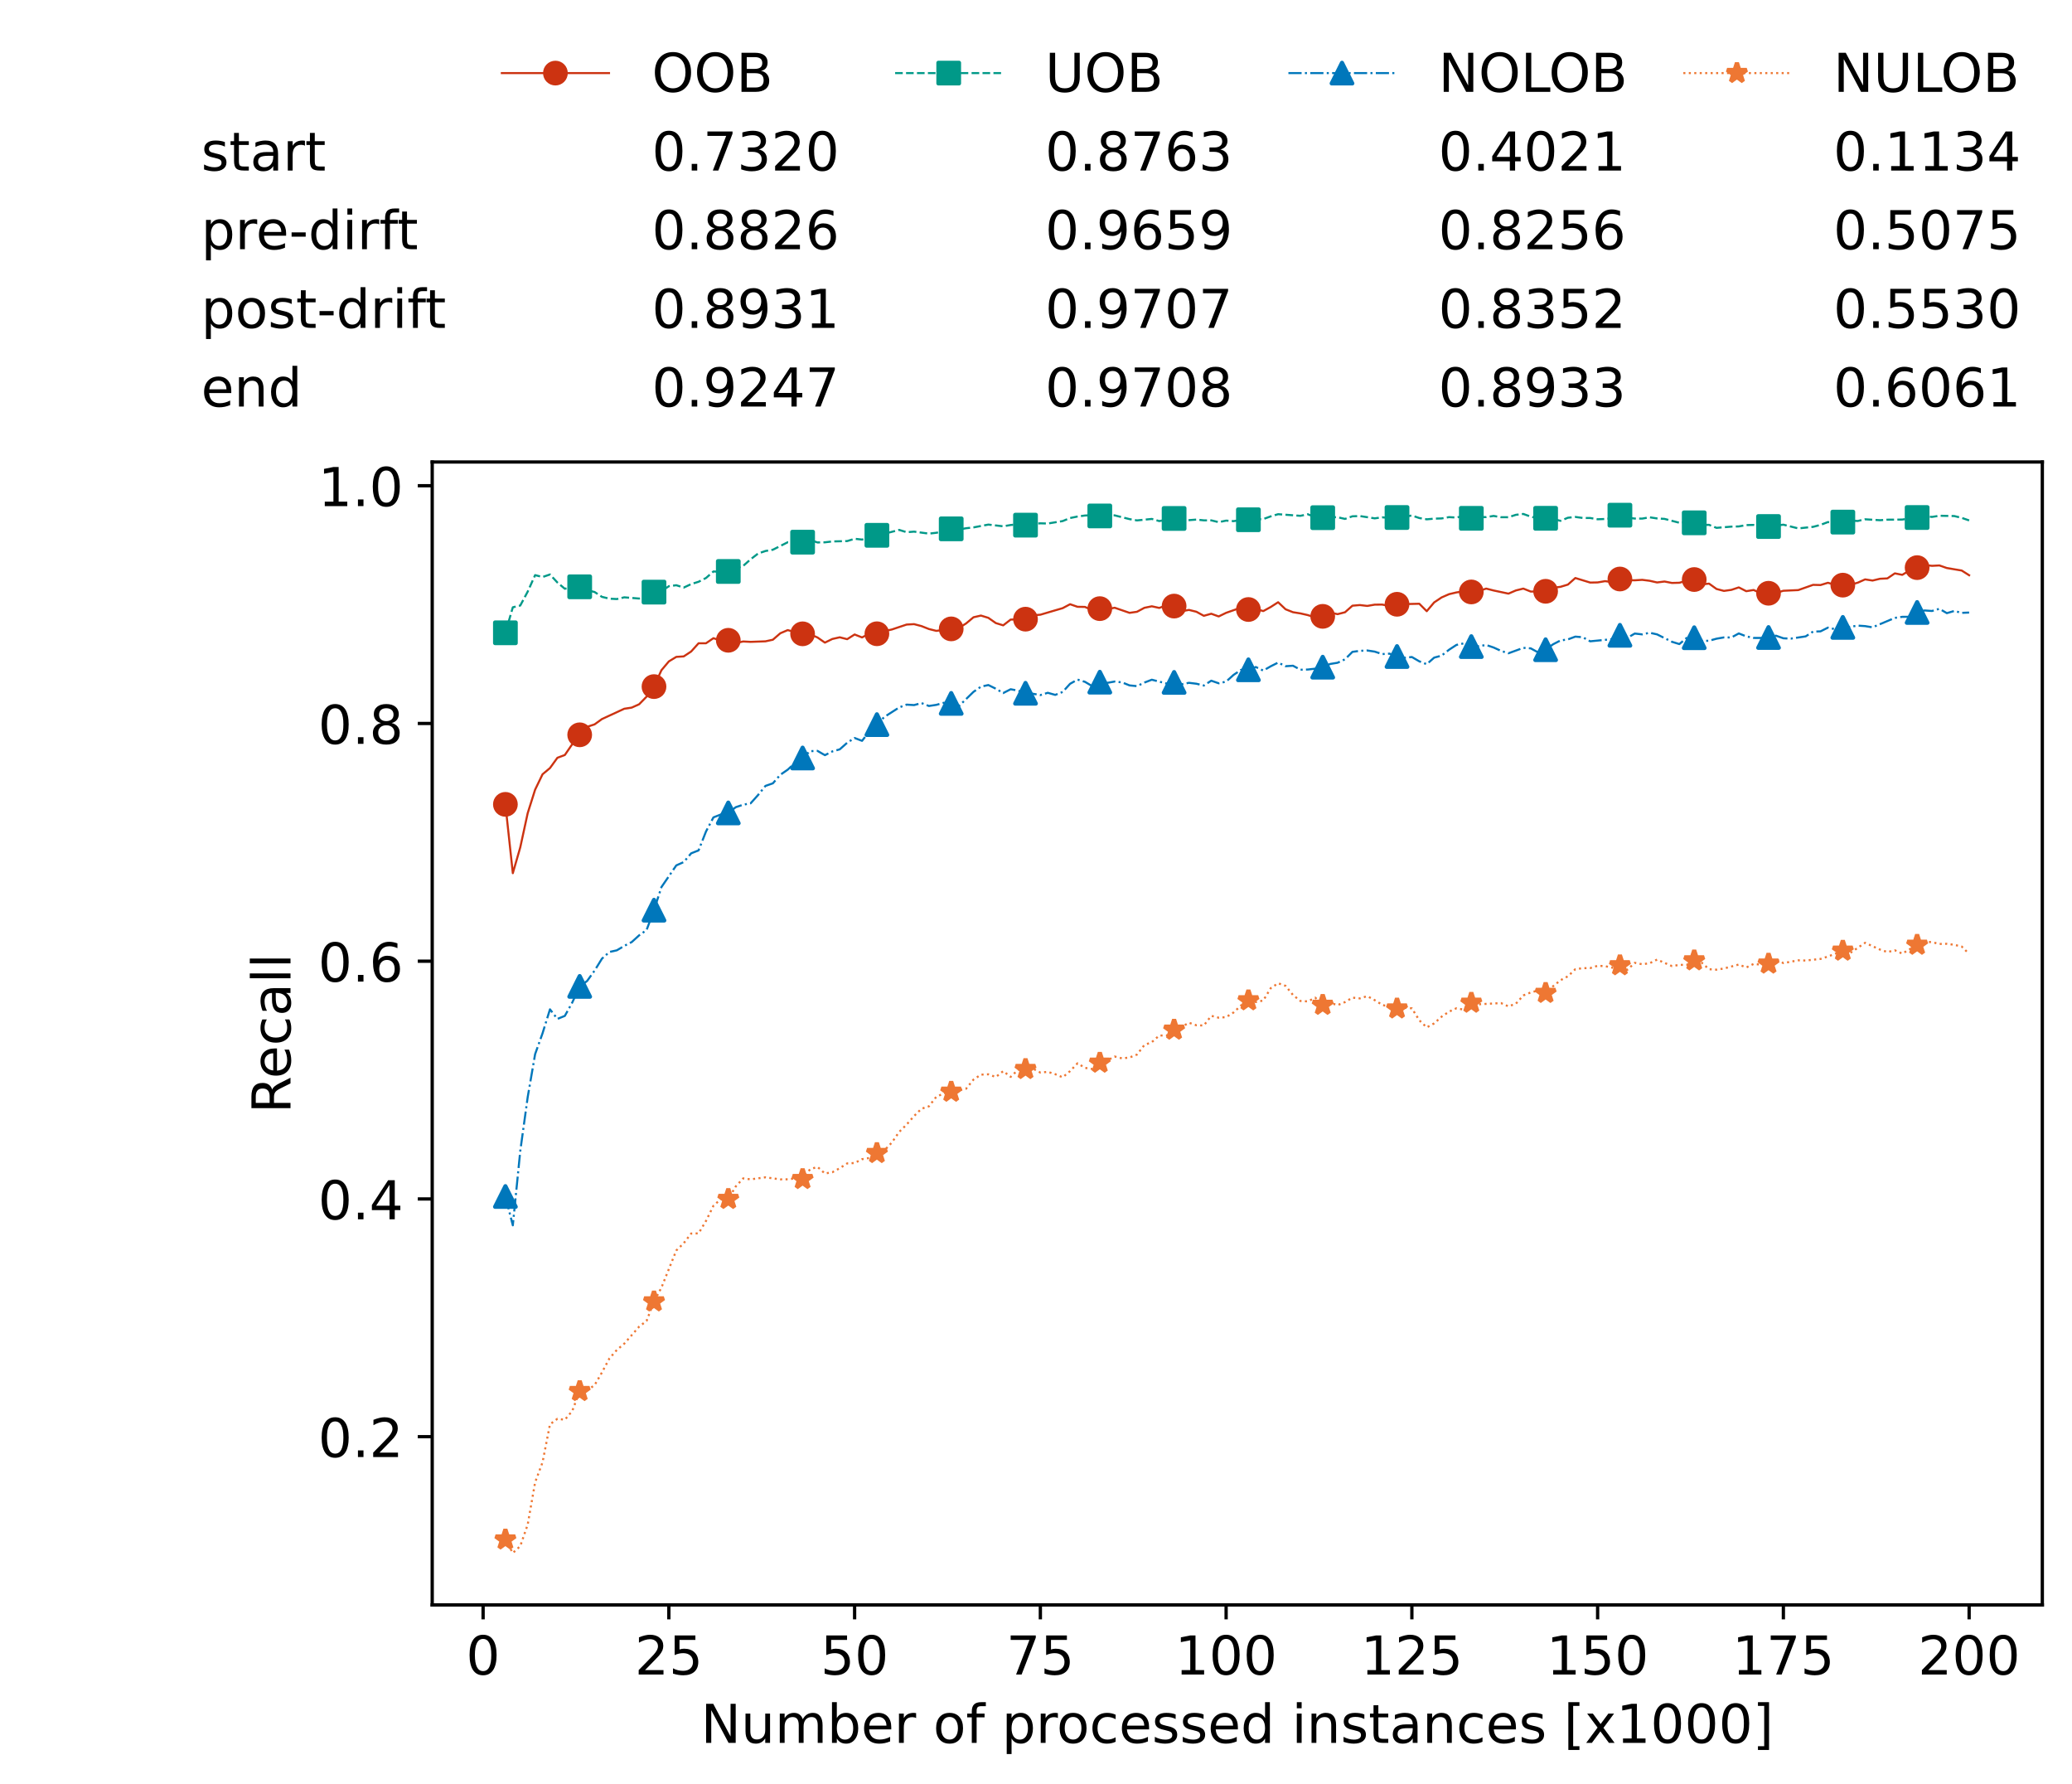 <?xml version="1.0" encoding="utf-8" standalone="no"?>
<!DOCTYPE svg PUBLIC "-//W3C//DTD SVG 1.1//EN"
  "http://www.w3.org/Graphics/SVG/1.1/DTD/svg11.dtd">
<!-- Created with matplotlib (https://matplotlib.org/) -->
<svg height="432.615pt" version="1.1" viewBox="0 0 502.65 432.615" width="502.65pt" xmlns="http://www.w3.org/2000/svg" xmlns:xlink="http://www.w3.org/1999/xlink">
 <defs>
  <style type="text/css">*{stroke-linecap:butt;stroke-linejoin:round;}</style>
 </defs>
 <g id="figure_1">
  <g id="patch_1">
   <path d="M 0 432.615 
L 502.65 432.615 
L 502.65 0 
L 0 0 
z
" style="fill:#ffffff;"/>
  </g>
  <g id="axes_1">
   <g id="patch_2">
    <path d="M 104.85 389.252 
L 495.45 389.252 
L 495.45 112.052 
L 104.85 112.052 
z
" style="fill:#ffffff;"/>
   </g>
   <g id="matplotlib.axis_1">
    <g id="xtick_1">
     <g id="line2d_1">
      <defs>
       <path d="M 0 0 
L 0 3.5 
" id="mf382113048" style="stroke:#000000;stroke-width:0.8;"/>
      </defs>
      <g>
       <use style="stroke:#000000;stroke-width:0.8;" x="117.197" xlink:href="#mf382113048" y="389.252"/>
      </g>
     </g>
     <g id="text_1">
      <!-- 0 -->
      <g transform="translate(113.061 406.13)scale(0.13 -0.13)">
       <defs>
        <path d="M 31.781 66.406 
Q 24.172 66.406 20.328 58.906 
Q 16.5 51.422 16.5 36.375 
Q 16.5 21.391 20.328 13.891 
Q 24.172 6.391 31.781 6.391 
Q 39.453 6.391 43.281 13.891 
Q 47.125 21.391 47.125 36.375 
Q 47.125 51.422 43.281 58.906 
Q 39.453 66.406 31.781 66.406 
z
M 31.781 74.219 
Q 44.047 74.219 50.516 64.516 
Q 56.984 54.828 56.984 36.375 
Q 56.984 17.969 50.516 8.266 
Q 44.047 -1.422 31.781 -1.422 
Q 19.531 -1.422 13.062 8.266 
Q 6.594 17.969 6.594 36.375 
Q 6.594 54.828 13.062 64.516 
Q 19.531 74.219 31.781 74.219 
z
" id="DejaVuSans-48"/>
       </defs>
       <use xlink:href="#DejaVuSans-48"/>
      </g>
     </g>
    </g>
    <g id="xtick_2">
     <g id="line2d_2">
      <g>
       <use style="stroke:#000000;stroke-width:0.8;" x="162.259" xlink:href="#mf382113048" y="389.252"/>
      </g>
     </g>
     <g id="text_2">
      <!-- 25 -->
      <g transform="translate(153.988 406.13)scale(0.13 -0.13)">
       <defs>
        <path d="M 19.188 8.297 
L 53.609 8.297 
L 53.609 0 
L 7.328 0 
L 7.328 8.297 
Q 12.938 14.109 22.625 23.891 
Q 32.328 33.688 34.812 36.531 
Q 39.547 41.844 41.422 45.531 
Q 43.312 49.219 43.312 52.781 
Q 43.312 58.594 39.234 62.25 
Q 35.156 65.922 28.609 65.922 
Q 23.969 65.922 18.812 64.312 
Q 13.672 62.703 7.812 59.422 
L 7.812 69.391 
Q 13.766 71.781 18.938 73 
Q 24.125 74.219 28.422 74.219 
Q 39.75 74.219 46.484 68.547 
Q 53.219 62.891 53.219 53.422 
Q 53.219 48.922 51.531 44.891 
Q 49.859 40.875 45.406 35.406 
Q 44.188 33.984 37.641 27.219 
Q 31.109 20.453 19.188 8.297 
z
" id="DejaVuSans-50"/>
        <path d="M 10.797 72.906 
L 49.516 72.906 
L 49.516 64.594 
L 19.828 64.594 
L 19.828 46.734 
Q 21.969 47.469 24.109 47.828 
Q 26.266 48.188 28.422 48.188 
Q 40.625 48.188 47.75 41.5 
Q 54.891 34.812 54.891 23.391 
Q 54.891 11.625 47.562 5.094 
Q 40.234 -1.422 26.906 -1.422 
Q 22.312 -1.422 17.547 -0.641 
Q 12.797 0.141 7.719 1.703 
L 7.719 11.625 
Q 12.109 9.234 16.797 8.062 
Q 21.484 6.891 26.703 6.891 
Q 35.156 6.891 40.078 11.328 
Q 45.016 15.766 45.016 23.391 
Q 45.016 31 40.078 35.438 
Q 35.156 39.891 26.703 39.891 
Q 22.75 39.891 18.812 39.016 
Q 14.891 38.141 10.797 36.281 
z
" id="DejaVuSans-53"/>
       </defs>
       <use xlink:href="#DejaVuSans-50"/>
       <use x="63.623" xlink:href="#DejaVuSans-53"/>
      </g>
     </g>
    </g>
    <g id="xtick_3">
     <g id="line2d_3">
      <g>
       <use style="stroke:#000000;stroke-width:0.8;" x="207.322" xlink:href="#mf382113048" y="389.252"/>
      </g>
     </g>
     <g id="text_3">
      <!-- 50 -->
      <g transform="translate(199.05 406.13)scale(0.13 -0.13)">
       <use xlink:href="#DejaVuSans-53"/>
       <use x="63.623" xlink:href="#DejaVuSans-48"/>
      </g>
     </g>
    </g>
    <g id="xtick_4">
     <g id="line2d_4">
      <g>
       <use style="stroke:#000000;stroke-width:0.8;" x="252.384" xlink:href="#mf382113048" y="389.252"/>
      </g>
     </g>
     <g id="text_4">
      <!-- 75 -->
      <g transform="translate(244.113 406.13)scale(0.13 -0.13)">
       <defs>
        <path d="M 8.203 72.906 
L 55.078 72.906 
L 55.078 68.703 
L 28.609 0 
L 18.312 0 
L 43.219 64.594 
L 8.203 64.594 
z
" id="DejaVuSans-55"/>
       </defs>
       <use xlink:href="#DejaVuSans-55"/>
       <use x="63.623" xlink:href="#DejaVuSans-53"/>
      </g>
     </g>
    </g>
    <g id="xtick_5">
     <g id="line2d_5">
      <g>
       <use style="stroke:#000000;stroke-width:0.8;" x="297.446" xlink:href="#mf382113048" y="389.252"/>
      </g>
     </g>
     <g id="text_5">
      <!-- 100 -->
      <g transform="translate(285.039 406.13)scale(0.13 -0.13)">
       <defs>
        <path d="M 12.406 8.297 
L 28.516 8.297 
L 28.516 63.922 
L 10.984 60.406 
L 10.984 69.391 
L 28.422 72.906 
L 38.281 72.906 
L 38.281 8.297 
L 54.391 8.297 
L 54.391 0 
L 12.406 0 
z
" id="DejaVuSans-49"/>
       </defs>
       <use xlink:href="#DejaVuSans-49"/>
       <use x="63.623" xlink:href="#DejaVuSans-48"/>
       <use x="127.246" xlink:href="#DejaVuSans-48"/>
      </g>
     </g>
    </g>
    <g id="xtick_6">
     <g id="line2d_6">
      <g>
       <use style="stroke:#000000;stroke-width:0.8;" x="342.509" xlink:href="#mf382113048" y="389.252"/>
      </g>
     </g>
     <g id="text_6">
      <!-- 125 -->
      <g transform="translate(330.102 406.13)scale(0.13 -0.13)">
       <use xlink:href="#DejaVuSans-49"/>
       <use x="63.623" xlink:href="#DejaVuSans-50"/>
       <use x="127.246" xlink:href="#DejaVuSans-53"/>
      </g>
     </g>
    </g>
    <g id="xtick_7">
     <g id="line2d_7">
      <g>
       <use style="stroke:#000000;stroke-width:0.8;" x="387.571" xlink:href="#mf382113048" y="389.252"/>
      </g>
     </g>
     <g id="text_7">
      <!-- 150 -->
      <g transform="translate(375.164 406.13)scale(0.13 -0.13)">
       <use xlink:href="#DejaVuSans-49"/>
       <use x="63.623" xlink:href="#DejaVuSans-53"/>
       <use x="127.246" xlink:href="#DejaVuSans-48"/>
      </g>
     </g>
    </g>
    <g id="xtick_8">
     <g id="line2d_8">
      <g>
       <use style="stroke:#000000;stroke-width:0.8;" x="432.633" xlink:href="#mf382113048" y="389.252"/>
      </g>
     </g>
     <g id="text_8">
      <!-- 175 -->
      <g transform="translate(420.226 406.13)scale(0.13 -0.13)">
       <use xlink:href="#DejaVuSans-49"/>
       <use x="63.623" xlink:href="#DejaVuSans-55"/>
       <use x="127.246" xlink:href="#DejaVuSans-53"/>
      </g>
     </g>
    </g>
    <g id="xtick_9">
     <g id="line2d_9">
      <g>
       <use style="stroke:#000000;stroke-width:0.8;" x="477.695" xlink:href="#mf382113048" y="389.252"/>
      </g>
     </g>
     <g id="text_9">
      <!-- 200 -->
      <g transform="translate(465.289 406.13)scale(0.13 -0.13)">
       <use xlink:href="#DejaVuSans-50"/>
       <use x="63.623" xlink:href="#DejaVuSans-48"/>
       <use x="127.246" xlink:href="#DejaVuSans-48"/>
      </g>
     </g>
    </g>
    <g id="text_10">
     <!-- Number of processed instances [x1000] -->
     <g transform="translate(170.025 422.711)scale(0.13 -0.13)">
      <defs>
       <path d="M 9.812 72.906 
L 23.094 72.906 
L 55.422 11.922 
L 55.422 72.906 
L 64.984 72.906 
L 64.984 0 
L 51.703 0 
L 19.391 60.984 
L 19.391 0 
L 9.812 0 
z
" id="DejaVuSans-78"/>
       <path d="M 8.5 21.578 
L 8.5 54.688 
L 17.484 54.688 
L 17.484 21.922 
Q 17.484 14.156 20.5 10.266 
Q 23.531 6.391 29.594 6.391 
Q 36.859 6.391 41.078 11.031 
Q 45.312 15.672 45.312 23.688 
L 45.312 54.688 
L 54.297 54.688 
L 54.297 0 
L 45.312 0 
L 45.312 8.406 
Q 42.047 3.422 37.719 1 
Q 33.406 -1.422 27.688 -1.422 
Q 18.266 -1.422 13.375 4.438 
Q 8.5 10.297 8.5 21.578 
z
M 31.109 56 
z
" id="DejaVuSans-117"/>
       <path d="M 52 44.188 
Q 55.375 50.25 60.062 53.125 
Q 64.75 56 71.094 56 
Q 79.641 56 84.281 50.016 
Q 88.922 44.047 88.922 33.016 
L 88.922 0 
L 79.891 0 
L 79.891 32.719 
Q 79.891 40.578 77.094 44.375 
Q 74.312 48.188 68.609 48.188 
Q 61.625 48.188 57.562 43.547 
Q 53.516 38.922 53.516 30.906 
L 53.516 0 
L 44.484 0 
L 44.484 32.719 
Q 44.484 40.625 41.703 44.406 
Q 38.922 48.188 33.109 48.188 
Q 26.219 48.188 22.156 43.531 
Q 18.109 38.875 18.109 30.906 
L 18.109 0 
L 9.078 0 
L 9.078 54.688 
L 18.109 54.688 
L 18.109 46.188 
Q 21.188 51.219 25.484 53.609 
Q 29.781 56 35.688 56 
Q 41.656 56 45.828 52.969 
Q 50 49.953 52 44.188 
z
" id="DejaVuSans-109"/>
       <path d="M 48.688 27.297 
Q 48.688 37.203 44.609 42.844 
Q 40.531 48.484 33.406 48.484 
Q 26.266 48.484 22.188 42.844 
Q 18.109 37.203 18.109 27.297 
Q 18.109 17.391 22.188 11.75 
Q 26.266 6.109 33.406 6.109 
Q 40.531 6.109 44.609 11.75 
Q 48.688 17.391 48.688 27.297 
z
M 18.109 46.391 
Q 20.953 51.266 25.266 53.625 
Q 29.594 56 35.594 56 
Q 45.562 56 51.781 48.094 
Q 58.016 40.188 58.016 27.297 
Q 58.016 14.406 51.781 6.484 
Q 45.562 -1.422 35.594 -1.422 
Q 29.594 -1.422 25.266 0.953 
Q 20.953 3.328 18.109 8.203 
L 18.109 0 
L 9.078 0 
L 9.078 75.984 
L 18.109 75.984 
z
" id="DejaVuSans-98"/>
       <path d="M 56.203 29.594 
L 56.203 25.203 
L 14.891 25.203 
Q 15.484 15.922 20.484 11.062 
Q 25.484 6.203 34.422 6.203 
Q 39.594 6.203 44.453 7.469 
Q 49.312 8.734 54.109 11.281 
L 54.109 2.781 
Q 49.266 0.734 44.188 -0.344 
Q 39.109 -1.422 33.891 -1.422 
Q 20.797 -1.422 13.156 6.188 
Q 5.516 13.812 5.516 26.812 
Q 5.516 40.234 12.766 48.109 
Q 20.016 56 32.328 56 
Q 43.359 56 49.781 48.891 
Q 56.203 41.797 56.203 29.594 
z
M 47.219 32.234 
Q 47.125 39.594 43.094 43.984 
Q 39.062 48.391 32.422 48.391 
Q 24.906 48.391 20.391 44.141 
Q 15.875 39.891 15.188 32.172 
z
" id="DejaVuSans-101"/>
       <path d="M 41.109 46.297 
Q 39.594 47.172 37.812 47.578 
Q 36.031 48 33.891 48 
Q 26.266 48 22.188 43.047 
Q 18.109 38.094 18.109 28.812 
L 18.109 0 
L 9.078 0 
L 9.078 54.688 
L 18.109 54.688 
L 18.109 46.188 
Q 20.953 51.172 25.484 53.578 
Q 30.031 56 36.531 56 
Q 37.453 56 38.578 55.875 
Q 39.703 55.766 41.062 55.516 
z
" id="DejaVuSans-114"/>
       <path id="DejaVuSans-32"/>
       <path d="M 30.609 48.391 
Q 23.391 48.391 19.188 42.75 
Q 14.984 37.109 14.984 27.297 
Q 14.984 17.484 19.156 11.844 
Q 23.344 6.203 30.609 6.203 
Q 37.797 6.203 41.984 11.859 
Q 46.188 17.531 46.188 27.297 
Q 46.188 37.016 41.984 42.703 
Q 37.797 48.391 30.609 48.391 
z
M 30.609 56 
Q 42.328 56 49.016 48.375 
Q 55.719 40.766 55.719 27.297 
Q 55.719 13.875 49.016 6.219 
Q 42.328 -1.422 30.609 -1.422 
Q 18.844 -1.422 12.172 6.219 
Q 5.516 13.875 5.516 27.297 
Q 5.516 40.766 12.172 48.375 
Q 18.844 56 30.609 56 
z
" id="DejaVuSans-111"/>
       <path d="M 37.109 75.984 
L 37.109 68.5 
L 28.516 68.5 
Q 23.688 68.5 21.797 66.547 
Q 19.922 64.594 19.922 59.516 
L 19.922 54.688 
L 34.719 54.688 
L 34.719 47.703 
L 19.922 47.703 
L 19.922 0 
L 10.891 0 
L 10.891 47.703 
L 2.297 47.703 
L 2.297 54.688 
L 10.891 54.688 
L 10.891 58.5 
Q 10.891 67.625 15.141 71.797 
Q 19.391 75.984 28.609 75.984 
z
" id="DejaVuSans-102"/>
       <path d="M 18.109 8.203 
L 18.109 -20.797 
L 9.078 -20.797 
L 9.078 54.688 
L 18.109 54.688 
L 18.109 46.391 
Q 20.953 51.266 25.266 53.625 
Q 29.594 56 35.594 56 
Q 45.562 56 51.781 48.094 
Q 58.016 40.188 58.016 27.297 
Q 58.016 14.406 51.781 6.484 
Q 45.562 -1.422 35.594 -1.422 
Q 29.594 -1.422 25.266 0.953 
Q 20.953 3.328 18.109 8.203 
z
M 48.688 27.297 
Q 48.688 37.203 44.609 42.844 
Q 40.531 48.484 33.406 48.484 
Q 26.266 48.484 22.188 42.844 
Q 18.109 37.203 18.109 27.297 
Q 18.109 17.391 22.188 11.75 
Q 26.266 6.109 33.406 6.109 
Q 40.531 6.109 44.609 11.75 
Q 48.688 17.391 48.688 27.297 
z
" id="DejaVuSans-112"/>
       <path d="M 48.781 52.594 
L 48.781 44.188 
Q 44.969 46.297 41.141 47.344 
Q 37.312 48.391 33.406 48.391 
Q 24.656 48.391 19.812 42.844 
Q 14.984 37.312 14.984 27.297 
Q 14.984 17.281 19.812 11.734 
Q 24.656 6.203 33.406 6.203 
Q 37.312 6.203 41.141 7.25 
Q 44.969 8.297 48.781 10.406 
L 48.781 2.094 
Q 45.016 0.344 40.984 -0.531 
Q 36.969 -1.422 32.422 -1.422 
Q 20.062 -1.422 12.781 6.344 
Q 5.516 14.109 5.516 27.297 
Q 5.516 40.672 12.859 48.328 
Q 20.219 56 33.016 56 
Q 37.156 56 41.109 55.141 
Q 45.062 54.297 48.781 52.594 
z
" id="DejaVuSans-99"/>
       <path d="M 44.281 53.078 
L 44.281 44.578 
Q 40.484 46.531 36.375 47.5 
Q 32.281 48.484 27.875 48.484 
Q 21.188 48.484 17.844 46.438 
Q 14.5 44.391 14.5 40.281 
Q 14.5 37.156 16.891 35.375 
Q 19.281 33.594 26.516 31.984 
L 29.594 31.297 
Q 39.156 29.25 43.188 25.516 
Q 47.219 21.781 47.219 15.094 
Q 47.219 7.469 41.188 3.016 
Q 35.156 -1.422 24.609 -1.422 
Q 20.219 -1.422 15.453 -0.562 
Q 10.688 0.297 5.422 2 
L 5.422 11.281 
Q 10.406 8.688 15.234 7.391 
Q 20.062 6.109 24.812 6.109 
Q 31.156 6.109 34.562 8.281 
Q 37.984 10.453 37.984 14.406 
Q 37.984 18.062 35.516 20.016 
Q 33.062 21.969 24.703 23.781 
L 21.578 24.516 
Q 13.234 26.266 9.516 29.906 
Q 5.812 33.547 5.812 39.891 
Q 5.812 47.609 11.281 51.797 
Q 16.75 56 26.812 56 
Q 31.781 56 36.172 55.266 
Q 40.578 54.547 44.281 53.078 
z
" id="DejaVuSans-115"/>
       <path d="M 45.406 46.391 
L 45.406 75.984 
L 54.391 75.984 
L 54.391 0 
L 45.406 0 
L 45.406 8.203 
Q 42.578 3.328 38.25 0.953 
Q 33.938 -1.422 27.875 -1.422 
Q 17.969 -1.422 11.734 6.484 
Q 5.516 14.406 5.516 27.297 
Q 5.516 40.188 11.734 48.094 
Q 17.969 56 27.875 56 
Q 33.938 56 38.25 53.625 
Q 42.578 51.266 45.406 46.391 
z
M 14.797 27.297 
Q 14.797 17.391 18.875 11.75 
Q 22.953 6.109 30.078 6.109 
Q 37.203 6.109 41.297 11.75 
Q 45.406 17.391 45.406 27.297 
Q 45.406 37.203 41.297 42.844 
Q 37.203 48.484 30.078 48.484 
Q 22.953 48.484 18.875 42.844 
Q 14.797 37.203 14.797 27.297 
z
" id="DejaVuSans-100"/>
       <path d="M 9.422 54.688 
L 18.406 54.688 
L 18.406 0 
L 9.422 0 
z
M 9.422 75.984 
L 18.406 75.984 
L 18.406 64.594 
L 9.422 64.594 
z
" id="DejaVuSans-105"/>
       <path d="M 54.891 33.016 
L 54.891 0 
L 45.906 0 
L 45.906 32.719 
Q 45.906 40.484 42.875 44.328 
Q 39.844 48.188 33.797 48.188 
Q 26.516 48.188 22.312 43.547 
Q 18.109 38.922 18.109 30.906 
L 18.109 0 
L 9.078 0 
L 9.078 54.688 
L 18.109 54.688 
L 18.109 46.188 
Q 21.344 51.125 25.703 53.562 
Q 30.078 56 35.797 56 
Q 45.219 56 50.047 50.172 
Q 54.891 44.344 54.891 33.016 
z
" id="DejaVuSans-110"/>
       <path d="M 18.312 70.219 
L 18.312 54.688 
L 36.812 54.688 
L 36.812 47.703 
L 18.312 47.703 
L 18.312 18.016 
Q 18.312 11.328 20.141 9.422 
Q 21.969 7.516 27.594 7.516 
L 36.812 7.516 
L 36.812 0 
L 27.594 0 
Q 17.188 0 13.234 3.875 
Q 9.281 7.766 9.281 18.016 
L 9.281 47.703 
L 2.688 47.703 
L 2.688 54.688 
L 9.281 54.688 
L 9.281 70.219 
z
" id="DejaVuSans-116"/>
       <path d="M 34.281 27.484 
Q 23.391 27.484 19.188 25 
Q 14.984 22.516 14.984 16.5 
Q 14.984 11.719 18.141 8.906 
Q 21.297 6.109 26.703 6.109 
Q 34.188 6.109 38.703 11.406 
Q 43.219 16.703 43.219 25.484 
L 43.219 27.484 
z
M 52.203 31.203 
L 52.203 0 
L 43.219 0 
L 43.219 8.297 
Q 40.141 3.328 35.547 0.953 
Q 30.953 -1.422 24.312 -1.422 
Q 15.922 -1.422 10.953 3.297 
Q 6 8.016 6 15.922 
Q 6 25.141 12.172 29.828 
Q 18.359 34.516 30.609 34.516 
L 43.219 34.516 
L 43.219 35.406 
Q 43.219 41.609 39.141 45 
Q 35.062 48.391 27.688 48.391 
Q 23 48.391 18.547 47.266 
Q 14.109 46.141 10.016 43.891 
L 10.016 52.203 
Q 14.938 54.109 19.578 55.047 
Q 24.219 56 28.609 56 
Q 40.484 56 46.344 49.844 
Q 52.203 43.703 52.203 31.203 
z
" id="DejaVuSans-97"/>
       <path d="M 8.594 75.984 
L 29.297 75.984 
L 29.297 69 
L 17.578 69 
L 17.578 -6.203 
L 29.297 -6.203 
L 29.297 -13.188 
L 8.594 -13.188 
z
" id="DejaVuSans-91"/>
       <path d="M 54.891 54.688 
L 35.109 28.078 
L 55.906 0 
L 45.312 0 
L 29.391 21.484 
L 13.484 0 
L 2.875 0 
L 24.125 28.609 
L 4.688 54.688 
L 15.281 54.688 
L 29.781 35.203 
L 44.281 54.688 
z
" id="DejaVuSans-120"/>
       <path d="M 30.422 75.984 
L 30.422 -13.188 
L 9.719 -13.188 
L 9.719 -6.203 
L 21.391 -6.203 
L 21.391 69 
L 9.719 69 
L 9.719 75.984 
z
" id="DejaVuSans-93"/>
      </defs>
      <use xlink:href="#DejaVuSans-78"/>
      <use x="74.805" xlink:href="#DejaVuSans-117"/>
      <use x="138.184" xlink:href="#DejaVuSans-109"/>
      <use x="235.596" xlink:href="#DejaVuSans-98"/>
      <use x="299.072" xlink:href="#DejaVuSans-101"/>
      <use x="360.596" xlink:href="#DejaVuSans-114"/>
      <use x="401.709" xlink:href="#DejaVuSans-32"/>
      <use x="433.496" xlink:href="#DejaVuSans-111"/>
      <use x="494.678" xlink:href="#DejaVuSans-102"/>
      <use x="529.883" xlink:href="#DejaVuSans-32"/>
      <use x="561.67" xlink:href="#DejaVuSans-112"/>
      <use x="625.146" xlink:href="#DejaVuSans-114"/>
      <use x="664.01" xlink:href="#DejaVuSans-111"/>
      <use x="725.191" xlink:href="#DejaVuSans-99"/>
      <use x="780.172" xlink:href="#DejaVuSans-101"/>
      <use x="841.695" xlink:href="#DejaVuSans-115"/>
      <use x="893.795" xlink:href="#DejaVuSans-115"/>
      <use x="945.895" xlink:href="#DejaVuSans-101"/>
      <use x="1007.418" xlink:href="#DejaVuSans-100"/>
      <use x="1070.895" xlink:href="#DejaVuSans-32"/>
      <use x="1102.682" xlink:href="#DejaVuSans-105"/>
      <use x="1130.465" xlink:href="#DejaVuSans-110"/>
      <use x="1193.844" xlink:href="#DejaVuSans-115"/>
      <use x="1245.943" xlink:href="#DejaVuSans-116"/>
      <use x="1285.152" xlink:href="#DejaVuSans-97"/>
      <use x="1346.432" xlink:href="#DejaVuSans-110"/>
      <use x="1409.811" xlink:href="#DejaVuSans-99"/>
      <use x="1464.791" xlink:href="#DejaVuSans-101"/>
      <use x="1526.314" xlink:href="#DejaVuSans-115"/>
      <use x="1578.414" xlink:href="#DejaVuSans-32"/>
      <use x="1610.201" xlink:href="#DejaVuSans-91"/>
      <use x="1649.215" xlink:href="#DejaVuSans-120"/>
      <use x="1708.395" xlink:href="#DejaVuSans-49"/>
      <use x="1772.018" xlink:href="#DejaVuSans-48"/>
      <use x="1835.641" xlink:href="#DejaVuSans-48"/>
      <use x="1899.264" xlink:href="#DejaVuSans-48"/>
      <use x="1962.887" xlink:href="#DejaVuSans-93"/>
     </g>
    </g>
   </g>
   <g id="matplotlib.axis_2">
    <g id="ytick_1">
     <g id="line2d_10">
      <defs>
       <path d="M 0 0 
L -3.5 0 
" id="mc12d7fa846" style="stroke:#000000;stroke-width:0.8;"/>
      </defs>
      <g>
       <use style="stroke:#000000;stroke-width:0.8;" x="104.85" xlink:href="#mc12d7fa846" y="348.444"/>
      </g>
     </g>
     <g id="text_11">
      <!-- 0.2 -->
      <g transform="translate(77.176 353.383)scale(0.13 -0.13)">
       <defs>
        <path d="M 10.688 12.406 
L 21 12.406 
L 21 0 
L 10.688 0 
z
" id="DejaVuSans-46"/>
       </defs>
       <use xlink:href="#DejaVuSans-48"/>
       <use x="63.623" xlink:href="#DejaVuSans-46"/>
       <use x="95.41" xlink:href="#DejaVuSans-50"/>
      </g>
     </g>
    </g>
    <g id="ytick_2">
     <g id="line2d_11">
      <g>
       <use style="stroke:#000000;stroke-width:0.8;" x="104.85" xlink:href="#mc12d7fa846" y="290.785"/>
      </g>
     </g>
     <g id="text_12">
      <!-- 0.4 -->
      <g transform="translate(77.176 295.724)scale(0.13 -0.13)">
       <defs>
        <path d="M 37.797 64.312 
L 12.891 25.391 
L 37.797 25.391 
z
M 35.203 72.906 
L 47.609 72.906 
L 47.609 25.391 
L 58.016 25.391 
L 58.016 17.188 
L 47.609 17.188 
L 47.609 0 
L 37.797 0 
L 37.797 17.188 
L 4.891 17.188 
L 4.891 26.703 
z
" id="DejaVuSans-52"/>
       </defs>
       <use xlink:href="#DejaVuSans-48"/>
       <use x="63.623" xlink:href="#DejaVuSans-46"/>
       <use x="95.41" xlink:href="#DejaVuSans-52"/>
      </g>
     </g>
    </g>
    <g id="ytick_3">
     <g id="line2d_12">
      <g>
       <use style="stroke:#000000;stroke-width:0.8;" x="104.85" xlink:href="#mc12d7fa846" y="233.126"/>
      </g>
     </g>
     <g id="text_13">
      <!-- 0.6 -->
      <g transform="translate(77.176 238.065)scale(0.13 -0.13)">
       <defs>
        <path d="M 33.016 40.375 
Q 26.375 40.375 22.484 35.828 
Q 18.609 31.297 18.609 23.391 
Q 18.609 15.531 22.484 10.953 
Q 26.375 6.391 33.016 6.391 
Q 39.656 6.391 43.531 10.953 
Q 47.406 15.531 47.406 23.391 
Q 47.406 31.297 43.531 35.828 
Q 39.656 40.375 33.016 40.375 
z
M 52.594 71.297 
L 52.594 62.312 
Q 48.875 64.062 45.094 64.984 
Q 41.312 65.922 37.594 65.922 
Q 27.828 65.922 22.672 59.328 
Q 17.531 52.734 16.797 39.406 
Q 19.672 43.656 24.016 45.922 
Q 28.375 48.188 33.594 48.188 
Q 44.578 48.188 50.953 41.516 
Q 57.328 34.859 57.328 23.391 
Q 57.328 12.156 50.688 5.359 
Q 44.047 -1.422 33.016 -1.422 
Q 20.359 -1.422 13.672 8.266 
Q 6.984 17.969 6.984 36.375 
Q 6.984 53.656 15.188 63.938 
Q 23.391 74.219 37.203 74.219 
Q 40.922 74.219 44.703 73.484 
Q 48.484 72.75 52.594 71.297 
z
" id="DejaVuSans-54"/>
       </defs>
       <use xlink:href="#DejaVuSans-48"/>
       <use x="63.623" xlink:href="#DejaVuSans-46"/>
       <use x="95.41" xlink:href="#DejaVuSans-54"/>
      </g>
     </g>
    </g>
    <g id="ytick_4">
     <g id="line2d_13">
      <g>
       <use style="stroke:#000000;stroke-width:0.8;" x="104.85" xlink:href="#mc12d7fa846" y="175.467"/>
      </g>
     </g>
     <g id="text_14">
      <!-- 0.8 -->
      <g transform="translate(77.176 180.406)scale(0.13 -0.13)">
       <defs>
        <path d="M 31.781 34.625 
Q 24.75 34.625 20.719 30.859 
Q 16.703 27.094 16.703 20.516 
Q 16.703 13.922 20.719 10.156 
Q 24.75 6.391 31.781 6.391 
Q 38.812 6.391 42.859 10.172 
Q 46.922 13.969 46.922 20.516 
Q 46.922 27.094 42.891 30.859 
Q 38.875 34.625 31.781 34.625 
z
M 21.922 38.812 
Q 15.578 40.375 12.031 44.719 
Q 8.5 49.078 8.5 55.328 
Q 8.5 64.062 14.719 69.141 
Q 20.953 74.219 31.781 74.219 
Q 42.672 74.219 48.875 69.141 
Q 55.078 64.062 55.078 55.328 
Q 55.078 49.078 51.531 44.719 
Q 48 40.375 41.703 38.812 
Q 48.828 37.156 52.797 32.312 
Q 56.781 27.484 56.781 20.516 
Q 56.781 9.906 50.312 4.234 
Q 43.844 -1.422 31.781 -1.422 
Q 19.734 -1.422 13.25 4.234 
Q 6.781 9.906 6.781 20.516 
Q 6.781 27.484 10.781 32.312 
Q 14.797 37.156 21.922 38.812 
z
M 18.312 54.391 
Q 18.312 48.734 21.844 45.562 
Q 25.391 42.391 31.781 42.391 
Q 38.141 42.391 41.719 45.562 
Q 45.312 48.734 45.312 54.391 
Q 45.312 60.062 41.719 63.234 
Q 38.141 66.406 31.781 66.406 
Q 25.391 66.406 21.844 63.234 
Q 18.312 60.062 18.312 54.391 
z
" id="DejaVuSans-56"/>
       </defs>
       <use xlink:href="#DejaVuSans-48"/>
       <use x="63.623" xlink:href="#DejaVuSans-46"/>
       <use x="95.41" xlink:href="#DejaVuSans-56"/>
      </g>
     </g>
    </g>
    <g id="ytick_5">
     <g id="line2d_14">
      <g>
       <use style="stroke:#000000;stroke-width:0.8;" x="104.85" xlink:href="#mc12d7fa846" y="117.808"/>
      </g>
     </g>
     <g id="text_15">
      <!-- 1.0 -->
      <g transform="translate(77.176 122.747)scale(0.13 -0.13)">
       <use xlink:href="#DejaVuSans-49"/>
       <use x="63.623" xlink:href="#DejaVuSans-46"/>
       <use x="95.41" xlink:href="#DejaVuSans-48"/>
      </g>
     </g>
    </g>
    <g id="text_16">
     <!-- Recall -->
     <g transform="translate(70.472 270.044)rotate(-90)scale(0.13 -0.13)">
      <defs>
       <path d="M 44.391 34.188 
Q 47.562 33.109 50.562 29.594 
Q 53.562 26.078 56.594 19.922 
L 66.609 0 
L 56 0 
L 46.688 18.703 
Q 43.062 26.031 39.672 28.422 
Q 36.281 30.812 30.422 30.812 
L 19.672 30.812 
L 19.672 0 
L 9.812 0 
L 9.812 72.906 
L 32.078 72.906 
Q 44.578 72.906 50.734 67.672 
Q 56.891 62.453 56.891 51.906 
Q 56.891 45.016 53.688 40.469 
Q 50.484 35.938 44.391 34.188 
z
M 19.672 64.797 
L 19.672 38.922 
L 32.078 38.922 
Q 39.203 38.922 42.844 42.219 
Q 46.484 45.516 46.484 51.906 
Q 46.484 58.297 42.844 61.547 
Q 39.203 64.797 32.078 64.797 
z
" id="DejaVuSans-82"/>
       <path d="M 9.422 75.984 
L 18.406 75.984 
L 18.406 0 
L 9.422 0 
z
" id="DejaVuSans-108"/>
      </defs>
      <use xlink:href="#DejaVuSans-82"/>
      <use x="64.982" xlink:href="#DejaVuSans-101"/>
      <use x="126.506" xlink:href="#DejaVuSans-99"/>
      <use x="181.486" xlink:href="#DejaVuSans-97"/>
      <use x="242.766" xlink:href="#DejaVuSans-108"/>
      <use x="270.549" xlink:href="#DejaVuSans-108"/>
     </g>
    </g>
   </g>
   <g id="line2d_15"/>
   <g id="line2d_16"/>
   <g id="line2d_17"/>
   <g id="line2d_18"/>
   <g id="line2d_19"/>
   <g id="line2d_20">
    <path clip-path="url(#paf873e1760)" d="M 122.605 195.083 
L 124.407 211.775 
L 126.21 205.522 
L 128.012 197.229 
L 129.815 191.52 
L 131.617 187.786 
L 133.419 186.281 
L 135.222 183.787 
L 137.024 183.116 
L 138.827 180.481 
L 140.629 178.216 
L 142.432 176.274 
L 144.234 175.69 
L 146.037 174.39 
L 151.444 171.894 
L 153.247 171.619 
L 155.049 170.81 
L 156.852 168.961 
L 158.654 166.523 
L 160.457 162.551 
L 162.259 160.412 
L 164.062 159.317 
L 165.864 159.2 
L 167.667 158.013 
L 169.469 156.013 
L 171.272 156.012 
L 173.074 154.782 
L 174.877 155.378 
L 176.679 155.292 
L 178.482 155.969 
L 180.284 155.581 
L 182.087 155.675 
L 185.692 155.543 
L 187.494 155.154 
L 189.297 153.588 
L 191.099 152.82 
L 192.902 153.329 
L 194.704 153.723 
L 196.507 153.825 
L 198.309 154.605 
L 200.112 155.857 
L 201.914 154.975 
L 203.717 154.568 
L 205.519 155.023 
L 207.322 153.885 
L 209.124 154.597 
L 210.927 153.655 
L 212.729 153.709 
L 214.532 153.069 
L 216.334 152.679 
L 219.939 151.476 
L 221.742 151.376 
L 223.544 151.849 
L 225.347 152.559 
L 227.149 153.007 
L 230.754 152.525 
L 232.557 152.333 
L 234.359 151.212 
L 236.162 149.709 
L 237.964 149.295 
L 239.767 149.848 
L 241.569 151.114 
L 243.372 151.667 
L 245.174 150.272 
L 248.779 150.168 
L 250.581 149.218 
L 252.384 149.088 
L 255.989 148.025 
L 257.791 147.501 
L 259.594 146.544 
L 261.396 147.17 
L 263.199 147.198 
L 265.001 148.003 
L 266.804 147.616 
L 268.606 147.761 
L 270.409 147.397 
L 274.014 148.636 
L 275.816 148.379 
L 277.619 147.416 
L 279.421 147.046 
L 281.224 147.443 
L 283.026 146.79 
L 284.829 146.997 
L 286.631 148.251 
L 288.434 147.927 
L 290.236 148.37 
L 292.039 149.355 
L 293.841 148.852 
L 295.644 149.508 
L 297.446 148.632 
L 301.051 147.368 
L 302.854 147.827 
L 304.656 147.685 
L 306.459 148.209 
L 308.261 147.22 
L 310.064 146.062 
L 311.866 147.767 
L 313.669 148.483 
L 315.471 148.773 
L 317.274 149.184 
L 319.076 149.765 
L 320.879 149.485 
L 322.681 148.561 
L 324.484 148.955 
L 326.286 148.495 
L 328.089 146.9 
L 329.891 146.748 
L 331.694 146.958 
L 333.496 146.647 
L 335.299 146.63 
L 337.101 146.983 
L 338.904 146.557 
L 344.311 146.429 
L 346.114 148.235 
L 347.916 146.103 
L 349.719 144.898 
L 351.521 144.108 
L 353.324 143.683 
L 355.126 143.401 
L 356.928 143.565 
L 358.731 143.361 
L 360.533 142.753 
L 362.336 143.212 
L 365.941 143.976 
L 367.743 143.2 
L 369.546 142.755 
L 371.348 143.473 
L 374.953 143.408 
L 376.756 142.55 
L 378.558 142.326 
L 380.361 141.782 
L 382.163 140.188 
L 385.768 141.292 
L 387.571 141.258 
L 389.373 140.95 
L 391.176 141.183 
L 392.978 140.43 
L 394.781 140.729 
L 396.583 140.741 
L 398.386 140.631 
L 400.188 140.86 
L 401.991 141.265 
L 403.793 141.037 
L 405.596 141.385 
L 407.398 141.338 
L 409.201 140.836 
L 411.003 140.557 
L 412.806 141.729 
L 414.608 141.549 
L 416.411 142.846 
L 418.213 143.315 
L 420.016 143.063 
L 421.818 142.463 
L 423.621 143.381 
L 425.423 143.094 
L 427.226 143.922 
L 430.831 143.799 
L 432.633 143.279 
L 436.238 143.118 
L 439.843 141.846 
L 441.646 141.89 
L 443.448 141.342 
L 445.251 141.876 
L 447.053 141.918 
L 448.856 141.823 
L 450.658 141.329 
L 452.461 140.522 
L 454.263 140.803 
L 456.066 140.372 
L 457.868 140.281 
L 459.671 139.058 
L 461.473 139.42 
L 463.276 138.332 
L 466.881 137.029 
L 468.683 137.233 
L 470.485 137.142 
L 472.288 137.768 
L 475.893 138.373 
L 477.695 139.515 
L 477.695 139.515 
" style="fill:none;stroke:#cc3311;stroke-linecap:square;stroke-width:0.5;"/>
    <defs>
     <path d="M 0 2.5 
C 0.663 2.5 1.299 2.237 1.768 1.768 
C 2.237 1.299 2.5 0.663 2.5 0 
C 2.5 -0.663 2.237 -1.299 1.768 -1.768 
C 1.299 -2.237 0.663 -2.5 0 -2.5 
C -0.663 -2.5 -1.299 -2.237 -1.768 -1.768 
C -2.237 -1.299 -2.5 -0.663 -2.5 0 
C -2.5 0.663 -2.237 1.299 -1.768 1.768 
C -1.299 2.237 -0.663 2.5 0 2.5 
z
" id="maacc727d9a" style="stroke:#cc3311;"/>
    </defs>
    <g clip-path="url(#paf873e1760)">
     <use style="fill:#cc3311;stroke:#cc3311;" x="122.605" xlink:href="#maacc727d9a" y="195.083"/>
     <use style="fill:#cc3311;stroke:#cc3311;" x="140.629" xlink:href="#maacc727d9a" y="178.216"/>
     <use style="fill:#cc3311;stroke:#cc3311;" x="158.654" xlink:href="#maacc727d9a" y="166.523"/>
     <use style="fill:#cc3311;stroke:#cc3311;" x="176.679" xlink:href="#maacc727d9a" y="155.292"/>
     <use style="fill:#cc3311;stroke:#cc3311;" x="194.704" xlink:href="#maacc727d9a" y="153.723"/>
     <use style="fill:#cc3311;stroke:#cc3311;" x="212.729" xlink:href="#maacc727d9a" y="153.709"/>
     <use style="fill:#cc3311;stroke:#cc3311;" x="230.754" xlink:href="#maacc727d9a" y="152.525"/>
     <use style="fill:#cc3311;stroke:#cc3311;" x="248.779" xlink:href="#maacc727d9a" y="150.168"/>
     <use style="fill:#cc3311;stroke:#cc3311;" x="266.804" xlink:href="#maacc727d9a" y="147.616"/>
     <use style="fill:#cc3311;stroke:#cc3311;" x="284.829" xlink:href="#maacc727d9a" y="146.997"/>
     <use style="fill:#cc3311;stroke:#cc3311;" x="302.854" xlink:href="#maacc727d9a" y="147.827"/>
     <use style="fill:#cc3311;stroke:#cc3311;" x="320.879" xlink:href="#maacc727d9a" y="149.485"/>
     <use style="fill:#cc3311;stroke:#cc3311;" x="338.904" xlink:href="#maacc727d9a" y="146.557"/>
     <use style="fill:#cc3311;stroke:#cc3311;" x="356.928" xlink:href="#maacc727d9a" y="143.565"/>
     <use style="fill:#cc3311;stroke:#cc3311;" x="374.953" xlink:href="#maacc727d9a" y="143.408"/>
     <use style="fill:#cc3311;stroke:#cc3311;" x="392.978" xlink:href="#maacc727d9a" y="140.43"/>
     <use style="fill:#cc3311;stroke:#cc3311;" x="411.003" xlink:href="#maacc727d9a" y="140.557"/>
     <use style="fill:#cc3311;stroke:#cc3311;" x="429.028" xlink:href="#maacc727d9a" y="143.885"/>
     <use style="fill:#cc3311;stroke:#cc3311;" x="447.053" xlink:href="#maacc727d9a" y="141.918"/>
     <use style="fill:#cc3311;stroke:#cc3311;" x="465.078" xlink:href="#maacc727d9a" y="137.67"/>
    </g>
   </g>
   <g id="line2d_21"/>
   <g id="line2d_22"/>
   <g id="line2d_23"/>
   <g id="line2d_24"/>
   <g id="line2d_25">
    <path clip-path="url(#paf873e1760)" d="M 122.605 153.473 
L 124.407 147.289 
L 126.21 146.863 
L 128.012 143.495 
L 129.815 139.488 
L 131.617 139.947 
L 133.419 139.332 
L 135.222 141.28 
L 137.024 142.795 
L 138.827 142.374 
L 140.629 142.325 
L 142.432 143.136 
L 144.234 143.579 
L 146.037 144.761 
L 147.839 145.199 
L 149.642 145.289 
L 151.444 144.873 
L 155.049 145.166 
L 158.654 143.606 
L 160.457 143.402 
L 162.259 142.172 
L 164.062 141.937 
L 165.864 142.51 
L 167.667 141.665 
L 169.469 141.097 
L 171.272 140.185 
L 173.074 138.601 
L 174.877 138.693 
L 176.679 138.6 
L 178.482 137.862 
L 180.284 137.25 
L 182.087 135.654 
L 183.889 134.258 
L 185.692 133.635 
L 187.494 133.326 
L 191.099 131.513 
L 192.902 131.6 
L 194.704 131.49 
L 196.507 130.945 
L 198.309 131.565 
L 200.112 131.53 
L 201.914 131.317 
L 205.519 131.227 
L 207.322 130.67 
L 209.124 130.863 
L 218.137 128.521 
L 219.939 129.079 
L 221.742 128.938 
L 225.347 129.423 
L 227.149 129.216 
L 228.952 128.837 
L 230.754 128.264 
L 232.557 128.436 
L 234.359 128.116 
L 236.162 127.914 
L 239.767 127.229 
L 243.372 127.646 
L 245.174 127.336 
L 246.976 127.146 
L 248.779 127.369 
L 250.581 127.066 
L 252.384 126.922 
L 254.186 126.972 
L 257.791 126.379 
L 259.594 125.641 
L 261.396 125.275 
L 263.199 125.031 
L 265.001 124.946 
L 266.804 125.135 
L 268.606 124.95 
L 270.409 124.994 
L 274.014 125.902 
L 275.816 126.219 
L 279.421 125.86 
L 281.224 126.378 
L 284.829 125.745 
L 286.631 126.297 
L 290.236 126.017 
L 292.039 126.203 
L 293.841 126.203 
L 295.644 126.642 
L 297.446 126.268 
L 299.249 126.393 
L 301.051 126.129 
L 306.459 125.891 
L 308.261 125.239 
L 310.064 124.71 
L 315.471 125.105 
L 317.274 124.723 
L 319.076 125.462 
L 320.879 125.555 
L 322.681 125.434 
L 324.484 125.443 
L 326.286 125.854 
L 328.089 125.219 
L 329.891 125.158 
L 333.496 125.718 
L 335.299 125.467 
L 337.101 125.624 
L 340.706 125.317 
L 342.509 125.026 
L 344.311 125.641 
L 346.114 125.953 
L 347.916 125.787 
L 349.719 125.737 
L 351.521 125.419 
L 353.324 125.528 
L 355.126 125.11 
L 356.928 125.71 
L 358.731 125.412 
L 360.533 125.414 
L 362.336 125.131 
L 364.138 125.442 
L 365.941 125.447 
L 367.743 124.859 
L 369.546 124.652 
L 371.348 125.307 
L 373.151 125.721 
L 374.953 125.706 
L 376.756 125.862 
L 378.558 126.315 
L 380.361 125.569 
L 382.163 125.379 
L 383.966 125.623 
L 385.768 125.633 
L 387.571 125.94 
L 389.373 125.871 
L 391.176 125.686 
L 392.978 124.949 
L 394.781 125.552 
L 396.583 125.765 
L 398.386 125.775 
L 400.188 125.464 
L 401.991 125.739 
L 403.793 125.847 
L 407.398 126.787 
L 409.201 126.617 
L 411.003 126.805 
L 412.806 127.312 
L 414.608 127.294 
L 416.411 128.022 
L 420.016 127.725 
L 421.818 127.678 
L 423.621 127.352 
L 425.423 127.312 
L 429.028 127.704 
L 432.633 127.253 
L 436.238 128.156 
L 439.843 127.778 
L 441.646 127.302 
L 443.448 126.617 
L 445.251 126.945 
L 448.856 126.249 
L 450.658 126.359 
L 452.461 125.944 
L 456.066 126.169 
L 457.868 126.041 
L 461.473 126.008 
L 466.881 125.199 
L 468.683 125.369 
L 470.485 125.085 
L 474.09 125.159 
L 475.893 125.599 
L 477.695 126.221 
L 477.695 126.221 
" style="fill:none;stroke:#009988;stroke-dasharray:1.85,0.8;stroke-dashoffset:0;stroke-width:0.5;"/>
    <defs>
     <path d="M -2.5 2.5 
L 2.5 2.5 
L 2.5 -2.5 
L -2.5 -2.5 
z
" id="me17122996d" style="stroke:#009988;stroke-linejoin:miter;"/>
    </defs>
    <g clip-path="url(#paf873e1760)">
     <use style="fill:#009988;stroke:#009988;stroke-linejoin:miter;" x="122.605" xlink:href="#me17122996d" y="153.473"/>
     <use style="fill:#009988;stroke:#009988;stroke-linejoin:miter;" x="140.629" xlink:href="#me17122996d" y="142.325"/>
     <use style="fill:#009988;stroke:#009988;stroke-linejoin:miter;" x="158.654" xlink:href="#me17122996d" y="143.606"/>
     <use style="fill:#009988;stroke:#009988;stroke-linejoin:miter;" x="176.679" xlink:href="#me17122996d" y="138.6"/>
     <use style="fill:#009988;stroke:#009988;stroke-linejoin:miter;" x="194.704" xlink:href="#me17122996d" y="131.49"/>
     <use style="fill:#009988;stroke:#009988;stroke-linejoin:miter;" x="212.729" xlink:href="#me17122996d" y="129.835"/>
     <use style="fill:#009988;stroke:#009988;stroke-linejoin:miter;" x="230.754" xlink:href="#me17122996d" y="128.264"/>
     <use style="fill:#009988;stroke:#009988;stroke-linejoin:miter;" x="248.779" xlink:href="#me17122996d" y="127.369"/>
     <use style="fill:#009988;stroke:#009988;stroke-linejoin:miter;" x="266.804" xlink:href="#me17122996d" y="125.135"/>
     <use style="fill:#009988;stroke:#009988;stroke-linejoin:miter;" x="284.829" xlink:href="#me17122996d" y="125.745"/>
     <use style="fill:#009988;stroke:#009988;stroke-linejoin:miter;" x="302.854" xlink:href="#me17122996d" y="126.06"/>
     <use style="fill:#009988;stroke:#009988;stroke-linejoin:miter;" x="320.879" xlink:href="#me17122996d" y="125.555"/>
     <use style="fill:#009988;stroke:#009988;stroke-linejoin:miter;" x="338.904" xlink:href="#me17122996d" y="125.515"/>
     <use style="fill:#009988;stroke:#009988;stroke-linejoin:miter;" x="356.928" xlink:href="#me17122996d" y="125.71"/>
     <use style="fill:#009988;stroke:#009988;stroke-linejoin:miter;" x="374.953" xlink:href="#me17122996d" y="125.706"/>
     <use style="fill:#009988;stroke:#009988;stroke-linejoin:miter;" x="392.978" xlink:href="#me17122996d" y="124.949"/>
     <use style="fill:#009988;stroke:#009988;stroke-linejoin:miter;" x="411.003" xlink:href="#me17122996d" y="126.805"/>
     <use style="fill:#009988;stroke:#009988;stroke-linejoin:miter;" x="429.028" xlink:href="#me17122996d" y="127.704"/>
     <use style="fill:#009988;stroke:#009988;stroke-linejoin:miter;" x="447.053" xlink:href="#me17122996d" y="126.629"/>
     <use style="fill:#009988;stroke:#009988;stroke-linejoin:miter;" x="465.078" xlink:href="#me17122996d" y="125.519"/>
    </g>
   </g>
   <g id="line2d_26"/>
   <g id="line2d_27"/>
   <g id="line2d_28"/>
   <g id="line2d_29"/>
   <g id="line2d_30">
    <path clip-path="url(#paf873e1760)" d="M 122.605 290.19 
L 124.407 297.185 
L 126.21 279.175 
L 128.012 266.104 
L 129.815 255.665 
L 131.617 250.605 
L 133.419 244.796 
L 135.222 247.12 
L 137.024 246.389 
L 138.827 243.141 
L 140.629 239.235 
L 142.432 237.917 
L 144.234 235.418 
L 146.037 232.496 
L 147.839 230.884 
L 149.642 230.484 
L 151.444 229.409 
L 153.247 228.487 
L 155.049 226.852 
L 156.852 225.564 
L 158.654 220.747 
L 160.457 215.152 
L 164.062 209.89 
L 165.864 209.081 
L 167.667 206.965 
L 169.469 206.246 
L 171.272 201.661 
L 173.074 198.244 
L 174.877 197.538 
L 176.679 197.161 
L 178.482 195.777 
L 180.284 195.168 
L 182.087 194.839 
L 183.889 192.832 
L 185.692 190.611 
L 187.494 189.984 
L 189.297 187.909 
L 191.099 186.667 
L 192.902 184.978 
L 194.704 183.835 
L 196.507 182.19 
L 198.309 182.11 
L 200.112 183.155 
L 201.914 182.247 
L 203.717 181.742 
L 205.519 180.138 
L 207.322 178.988 
L 209.124 179.679 
L 210.927 177.342 
L 212.729 175.741 
L 214.532 173.883 
L 218.137 171.573 
L 219.939 170.898 
L 221.742 171.008 
L 223.544 170.518 
L 225.347 171.225 
L 227.149 170.95 
L 228.952 170.451 
L 230.754 170.595 
L 232.557 171.311 
L 236.162 167.795 
L 237.964 166.543 
L 239.767 166.146 
L 241.569 167.031 
L 243.372 168.093 
L 245.174 167.163 
L 246.976 167.504 
L 248.779 168.14 
L 250.581 168.257 
L 252.384 168.582 
L 254.186 168.026 
L 255.989 168.535 
L 257.791 167.827 
L 259.594 165.843 
L 261.396 164.821 
L 263.199 165.365 
L 265.001 166.431 
L 266.804 165.449 
L 268.606 165.618 
L 270.409 165.297 
L 272.211 165.501 
L 274.014 166.232 
L 275.816 166.411 
L 277.619 165.549 
L 279.421 164.854 
L 283.026 165.78 
L 284.829 165.503 
L 286.631 165.956 
L 288.434 165.605 
L 290.236 165.828 
L 292.039 166.264 
L 293.841 165.091 
L 295.644 165.724 
L 297.446 165.317 
L 299.249 163.687 
L 301.051 162.467 
L 302.854 162.448 
L 304.656 161.777 
L 306.459 162.642 
L 308.261 161.602 
L 310.064 160.696 
L 311.866 161.58 
L 313.669 161.462 
L 315.471 162.432 
L 317.274 162.381 
L 319.076 162.174 
L 320.879 161.809 
L 322.681 161.038 
L 324.484 160.742 
L 326.286 159.907 
L 328.089 158.097 
L 329.891 157.854 
L 331.694 157.764 
L 333.496 158.041 
L 335.299 158.634 
L 337.101 158.536 
L 338.904 159.229 
L 340.706 159.533 
L 342.509 159.347 
L 344.311 160.397 
L 346.114 161.095 
L 347.916 159.497 
L 349.719 159.014 
L 351.521 157.588 
L 353.324 156.411 
L 355.126 156.04 
L 356.928 156.819 
L 358.731 156.717 
L 360.533 156.429 
L 362.336 157.041 
L 364.138 157.863 
L 365.941 158.444 
L 369.546 157.126 
L 371.348 157.252 
L 373.151 158.24 
L 374.953 157.58 
L 376.756 156.267 
L 378.558 155.336 
L 380.361 155.077 
L 382.163 154.403 
L 383.966 154.549 
L 385.768 155.537 
L 391.176 155.012 
L 392.978 154.08 
L 394.781 154.706 
L 396.583 153.655 
L 398.386 153.862 
L 400.188 153.46 
L 401.991 153.859 
L 405.596 155.656 
L 407.398 156.211 
L 409.201 154.7 
L 411.003 154.667 
L 412.806 155.442 
L 414.608 155.407 
L 416.411 154.906 
L 418.213 154.592 
L 420.016 154.61 
L 421.818 153.63 
L 423.621 154.339 
L 425.423 154.72 
L 427.226 154.722 
L 429.028 154.612 
L 430.831 154.173 
L 432.633 154.805 
L 434.436 154.892 
L 438.041 154.342 
L 439.843 153.181 
L 441.646 153.125 
L 443.448 152.217 
L 445.251 152.617 
L 447.053 152.163 
L 448.856 152.025 
L 450.658 151.73 
L 452.461 151.852 
L 454.263 152.148 
L 459.671 149.857 
L 461.473 149.603 
L 463.276 149.594 
L 465.078 148.539 
L 466.881 148.059 
L 468.683 148.183 
L 470.485 147.65 
L 472.288 148.711 
L 474.09 148.177 
L 475.893 148.639 
L 477.695 148.563 
L 477.695 148.563 
" style="fill:none;stroke:#0077bb;stroke-dasharray:3.2,0.8,0.5,0.8;stroke-dashoffset:0;stroke-width:0.5;"/>
    <defs>
     <path d="M 0 -2.5 
L -2.5 2.5 
L 2.5 2.5 
z
" id="mdf95c804dc" style="stroke:#0077bb;stroke-linejoin:miter;"/>
    </defs>
    <g clip-path="url(#paf873e1760)">
     <use style="fill:#0077bb;stroke:#0077bb;stroke-linejoin:miter;" x="122.605" xlink:href="#mdf95c804dc" y="290.19"/>
     <use style="fill:#0077bb;stroke:#0077bb;stroke-linejoin:miter;" x="140.629" xlink:href="#mdf95c804dc" y="239.235"/>
     <use style="fill:#0077bb;stroke:#0077bb;stroke-linejoin:miter;" x="158.654" xlink:href="#mdf95c804dc" y="220.747"/>
     <use style="fill:#0077bb;stroke:#0077bb;stroke-linejoin:miter;" x="176.679" xlink:href="#mdf95c804dc" y="197.161"/>
     <use style="fill:#0077bb;stroke:#0077bb;stroke-linejoin:miter;" x="194.704" xlink:href="#mdf95c804dc" y="183.835"/>
     <use style="fill:#0077bb;stroke:#0077bb;stroke-linejoin:miter;" x="212.729" xlink:href="#mdf95c804dc" y="175.741"/>
     <use style="fill:#0077bb;stroke:#0077bb;stroke-linejoin:miter;" x="230.754" xlink:href="#mdf95c804dc" y="170.595"/>
     <use style="fill:#0077bb;stroke:#0077bb;stroke-linejoin:miter;" x="248.779" xlink:href="#mdf95c804dc" y="168.14"/>
     <use style="fill:#0077bb;stroke:#0077bb;stroke-linejoin:miter;" x="266.804" xlink:href="#mdf95c804dc" y="165.449"/>
     <use style="fill:#0077bb;stroke:#0077bb;stroke-linejoin:miter;" x="284.829" xlink:href="#mdf95c804dc" y="165.503"/>
     <use style="fill:#0077bb;stroke:#0077bb;stroke-linejoin:miter;" x="302.854" xlink:href="#mdf95c804dc" y="162.448"/>
     <use style="fill:#0077bb;stroke:#0077bb;stroke-linejoin:miter;" x="320.879" xlink:href="#mdf95c804dc" y="161.809"/>
     <use style="fill:#0077bb;stroke:#0077bb;stroke-linejoin:miter;" x="338.904" xlink:href="#mdf95c804dc" y="159.229"/>
     <use style="fill:#0077bb;stroke:#0077bb;stroke-linejoin:miter;" x="356.928" xlink:href="#mdf95c804dc" y="156.819"/>
     <use style="fill:#0077bb;stroke:#0077bb;stroke-linejoin:miter;" x="374.953" xlink:href="#mdf95c804dc" y="157.58"/>
     <use style="fill:#0077bb;stroke:#0077bb;stroke-linejoin:miter;" x="392.978" xlink:href="#mdf95c804dc" y="154.08"/>
     <use style="fill:#0077bb;stroke:#0077bb;stroke-linejoin:miter;" x="411.003" xlink:href="#mdf95c804dc" y="154.667"/>
     <use style="fill:#0077bb;stroke:#0077bb;stroke-linejoin:miter;" x="429.028" xlink:href="#mdf95c804dc" y="154.612"/>
     <use style="fill:#0077bb;stroke:#0077bb;stroke-linejoin:miter;" x="447.053" xlink:href="#mdf95c804dc" y="152.163"/>
     <use style="fill:#0077bb;stroke:#0077bb;stroke-linejoin:miter;" x="465.078" xlink:href="#mdf95c804dc" y="148.539"/>
    </g>
   </g>
   <g id="line2d_31"/>
   <g id="line2d_32"/>
   <g id="line2d_33"/>
   <g id="line2d_34"/>
   <g id="line2d_35">
    <path clip-path="url(#paf873e1760)" d="M 122.605 373.41 
L 124.407 376.652 
L 126.21 374.979 
L 128.012 369.774 
L 129.815 359.516 
L 131.617 354.657 
L 133.419 345.448 
L 135.222 344.109 
L 137.024 344.337 
L 138.827 342.203 
L 140.629 337.403 
L 142.432 337.182 
L 144.234 335.961 
L 146.037 332.847 
L 147.839 329.462 
L 149.642 327.405 
L 151.444 325.881 
L 155.049 321.76 
L 156.852 320.371 
L 158.654 315.67 
L 160.457 312.296 
L 164.062 303.283 
L 165.864 301.527 
L 167.667 299.172 
L 169.469 299.137 
L 171.272 296.103 
L 173.074 292.437 
L 174.877 290.799 
L 176.679 290.812 
L 178.482 287.757 
L 180.284 285.799 
L 182.087 286.032 
L 185.692 285.54 
L 189.297 286.037 
L 191.099 286.024 
L 192.902 285.805 
L 194.704 285.984 
L 196.507 283.6 
L 198.309 282.999 
L 200.112 284.61 
L 201.914 284.312 
L 203.717 283.328 
L 205.519 282.165 
L 207.322 282.074 
L 209.124 281.142 
L 210.927 280.85 
L 212.729 279.678 
L 214.532 279.021 
L 216.334 277.128 
L 218.137 274.52 
L 219.939 272.744 
L 221.742 270.677 
L 223.544 268.903 
L 225.347 268.321 
L 227.149 265.997 
L 228.952 265.195 
L 234.359 264.06 
L 236.162 261.836 
L 237.964 260.639 
L 239.767 260.558 
L 241.569 261.216 
L 243.372 259.781 
L 245.174 261.176 
L 246.976 259.454 
L 250.581 259.177 
L 252.384 260.133 
L 254.186 259.959 
L 255.989 260.523 
L 257.791 261.284 
L 259.594 259.781 
L 261.396 257.885 
L 263.199 258.993 
L 265.001 259.271 
L 266.804 257.769 
L 268.606 257.188 
L 270.409 256.242 
L 272.211 256.698 
L 274.014 256.48 
L 275.816 255.767 
L 277.619 253.454 
L 279.421 252.757 
L 281.224 251.143 
L 283.026 251.15 
L 284.829 249.76 
L 286.631 249.07 
L 288.434 248.049 
L 290.236 248.664 
L 292.039 248.718 
L 293.841 246.372 
L 295.644 246.824 
L 297.446 246.69 
L 299.249 245.562 
L 301.051 243.868 
L 302.854 242.643 
L 304.656 243.027 
L 306.459 242.66 
L 308.261 239.672 
L 310.064 238.466 
L 311.866 239.105 
L 313.669 241.318 
L 315.471 242.776 
L 317.274 242.873 
L 319.076 241.973 
L 320.879 243.742 
L 322.681 243.221 
L 324.484 243.78 
L 326.286 243.041 
L 328.089 241.959 
L 329.891 242.147 
L 331.694 241.595 
L 333.496 242.571 
L 335.299 243.701 
L 337.101 244.222 
L 338.904 244.618 
L 340.706 244.395 
L 342.509 244.559 
L 344.311 247.455 
L 346.114 249.179 
L 347.916 248.204 
L 349.719 246.579 
L 351.521 245.363 
L 353.324 244.537 
L 355.126 244.884 
L 356.928 243.225 
L 358.731 243.57 
L 364.138 243.282 
L 365.941 244.083 
L 367.743 243.434 
L 369.546 241.424 
L 371.348 240.699 
L 373.151 240.227 
L 374.953 240.842 
L 376.756 239.202 
L 378.558 237.739 
L 380.361 236.786 
L 382.163 235.07 
L 383.966 234.81 
L 385.768 234.791 
L 387.571 234.234 
L 389.373 234.326 
L 391.176 234.706 
L 392.978 234.135 
L 394.781 235.203 
L 396.583 233.517 
L 398.386 233.859 
L 400.188 233.621 
L 401.991 232.732 
L 405.596 234.309 
L 407.398 234.018 
L 409.201 234.003 
L 411.003 232.949 
L 412.806 233.482 
L 414.608 235.069 
L 416.411 235.178 
L 418.213 234.891 
L 421.818 233.931 
L 423.621 234.652 
L 425.423 233.783 
L 427.226 233.965 
L 429.028 233.733 
L 430.831 232.612 
L 432.633 233.591 
L 436.238 232.909 
L 438.041 232.959 
L 441.646 232.574 
L 443.448 231.988 
L 447.053 230.6 
L 448.856 231.118 
L 452.461 228.665 
L 456.066 230.302 
L 457.868 230.907 
L 459.671 230.477 
L 461.473 231.284 
L 465.078 229.165 
L 466.881 228.364 
L 468.683 228.511 
L 470.485 228.936 
L 472.288 228.906 
L 474.09 229.151 
L 475.893 229.564 
L 477.695 231.372 
L 477.695 231.372 
" style="fill:none;stroke:#ee7733;stroke-dasharray:0.5,0.825;stroke-dashoffset:0;stroke-width:0.5;"/>
    <defs>
     <path d="M 0 -2.5 
L -0.561 -0.773 
L -2.378 -0.773 
L -0.908 0.295 
L -1.469 2.023 
L -0 0.955 
L 1.469 2.023 
L 0.908 0.295 
L 2.378 -0.773 
L 0.561 -0.773 
z
" id="m4acab5c2c4" style="stroke:#ee7733;stroke-linejoin:bevel;"/>
    </defs>
    <g clip-path="url(#paf873e1760)">
     <use style="fill:#ee7733;stroke:#ee7733;stroke-linejoin:bevel;" x="122.605" xlink:href="#m4acab5c2c4" y="373.41"/>
     <use style="fill:#ee7733;stroke:#ee7733;stroke-linejoin:bevel;" x="140.629" xlink:href="#m4acab5c2c4" y="337.403"/>
     <use style="fill:#ee7733;stroke:#ee7733;stroke-linejoin:bevel;" x="158.654" xlink:href="#m4acab5c2c4" y="315.67"/>
     <use style="fill:#ee7733;stroke:#ee7733;stroke-linejoin:bevel;" x="176.679" xlink:href="#m4acab5c2c4" y="290.812"/>
     <use style="fill:#ee7733;stroke:#ee7733;stroke-linejoin:bevel;" x="194.704" xlink:href="#m4acab5c2c4" y="285.984"/>
     <use style="fill:#ee7733;stroke:#ee7733;stroke-linejoin:bevel;" x="212.729" xlink:href="#m4acab5c2c4" y="279.678"/>
     <use style="fill:#ee7733;stroke:#ee7733;stroke-linejoin:bevel;" x="230.754" xlink:href="#m4acab5c2c4" y="264.813"/>
     <use style="fill:#ee7733;stroke:#ee7733;stroke-linejoin:bevel;" x="248.779" xlink:href="#m4acab5c2c4" y="259.306"/>
     <use style="fill:#ee7733;stroke:#ee7733;stroke-linejoin:bevel;" x="266.804" xlink:href="#m4acab5c2c4" y="257.769"/>
     <use style="fill:#ee7733;stroke:#ee7733;stroke-linejoin:bevel;" x="284.829" xlink:href="#m4acab5c2c4" y="249.76"/>
     <use style="fill:#ee7733;stroke:#ee7733;stroke-linejoin:bevel;" x="302.854" xlink:href="#m4acab5c2c4" y="242.643"/>
     <use style="fill:#ee7733;stroke:#ee7733;stroke-linejoin:bevel;" x="320.879" xlink:href="#m4acab5c2c4" y="243.742"/>
     <use style="fill:#ee7733;stroke:#ee7733;stroke-linejoin:bevel;" x="338.904" xlink:href="#m4acab5c2c4" y="244.618"/>
     <use style="fill:#ee7733;stroke:#ee7733;stroke-linejoin:bevel;" x="356.928" xlink:href="#m4acab5c2c4" y="243.225"/>
     <use style="fill:#ee7733;stroke:#ee7733;stroke-linejoin:bevel;" x="374.953" xlink:href="#m4acab5c2c4" y="240.842"/>
     <use style="fill:#ee7733;stroke:#ee7733;stroke-linejoin:bevel;" x="392.978" xlink:href="#m4acab5c2c4" y="234.135"/>
     <use style="fill:#ee7733;stroke:#ee7733;stroke-linejoin:bevel;" x="411.003" xlink:href="#m4acab5c2c4" y="232.949"/>
     <use style="fill:#ee7733;stroke:#ee7733;stroke-linejoin:bevel;" x="429.028" xlink:href="#m4acab5c2c4" y="233.733"/>
     <use style="fill:#ee7733;stroke:#ee7733;stroke-linejoin:bevel;" x="447.053" xlink:href="#m4acab5c2c4" y="230.6"/>
     <use style="fill:#ee7733;stroke:#ee7733;stroke-linejoin:bevel;" x="465.078" xlink:href="#m4acab5c2c4" y="229.165"/>
    </g>
   </g>
   <g id="line2d_36"/>
   <g id="line2d_37"/>
   <g id="line2d_38"/>
   <g id="line2d_39"/>
   <g id="patch_3">
    <path d="M 104.85 389.252 
L 104.85 112.052 
" style="fill:none;stroke:#000000;stroke-linecap:square;stroke-linejoin:miter;stroke-width:0.8;"/>
   </g>
   <g id="patch_4">
    <path d="M 495.45 389.252 
L 495.45 112.052 
" style="fill:none;stroke:#000000;stroke-linecap:square;stroke-linejoin:miter;stroke-width:0.8;"/>
   </g>
   <g id="patch_5">
    <path d="M 104.85 389.252 
L 495.45 389.252 
" style="fill:none;stroke:#000000;stroke-linecap:square;stroke-linejoin:miter;stroke-width:0.8;"/>
   </g>
   <g id="patch_6">
    <path d="M 104.85 112.052 
L 495.45 112.052 
" style="fill:none;stroke:#000000;stroke-linecap:square;stroke-linejoin:miter;stroke-width:0.8;"/>
   </g>
   <g id="legend_1">
    <g id="line2d_40"/>
    <g id="line2d_41"/>
    <g id="text_17">
     <!--   -->
     <g transform="translate(48.8 22.278)scale(0.13 -0.13)">
      <use xlink:href="#DejaVuSans-32"/>
     </g>
    </g>
    <g id="line2d_42"/>
    <g id="line2d_43"/>
    <g id="text_18">
     <!-- start -->
     <g transform="translate(48.8 41.36)scale(0.13 -0.13)">
      <use xlink:href="#DejaVuSans-115"/>
      <use x="52.1" xlink:href="#DejaVuSans-116"/>
      <use x="91.309" xlink:href="#DejaVuSans-97"/>
      <use x="152.588" xlink:href="#DejaVuSans-114"/>
      <use x="193.701" xlink:href="#DejaVuSans-116"/>
     </g>
    </g>
    <g id="line2d_44"/>
    <g id="line2d_45"/>
    <g id="text_19">
     <!-- pre-dirft -->
     <g transform="translate(48.8 60.441)scale(0.13 -0.13)">
      <defs>
       <path d="M 4.891 31.391 
L 31.203 31.391 
L 31.203 23.391 
L 4.891 23.391 
z
" id="DejaVuSans-45"/>
      </defs>
      <use xlink:href="#DejaVuSans-112"/>
      <use x="63.477" xlink:href="#DejaVuSans-114"/>
      <use x="102.34" xlink:href="#DejaVuSans-101"/>
      <use x="163.863" xlink:href="#DejaVuSans-45"/>
      <use x="199.947" xlink:href="#DejaVuSans-100"/>
      <use x="263.424" xlink:href="#DejaVuSans-105"/>
      <use x="291.207" xlink:href="#DejaVuSans-114"/>
      <use x="332.32" xlink:href="#DejaVuSans-102"/>
      <use x="365.775" xlink:href="#DejaVuSans-116"/>
     </g>
    </g>
    <g id="line2d_46"/>
    <g id="line2d_47"/>
    <g id="text_20">
     <!-- post-drift -->
     <g transform="translate(48.8 79.523)scale(0.13 -0.13)">
      <use xlink:href="#DejaVuSans-112"/>
      <use x="63.477" xlink:href="#DejaVuSans-111"/>
      <use x="124.658" xlink:href="#DejaVuSans-115"/>
      <use x="176.758" xlink:href="#DejaVuSans-116"/>
      <use x="215.967" xlink:href="#DejaVuSans-45"/>
      <use x="252.051" xlink:href="#DejaVuSans-100"/>
      <use x="315.527" xlink:href="#DejaVuSans-114"/>
      <use x="356.641" xlink:href="#DejaVuSans-105"/>
      <use x="384.424" xlink:href="#DejaVuSans-102"/>
      <use x="417.879" xlink:href="#DejaVuSans-116"/>
     </g>
    </g>
    <g id="line2d_48"/>
    <g id="line2d_49"/>
    <g id="text_21">
     <!-- end -->
     <g transform="translate(48.8 98.604)scale(0.13 -0.13)">
      <use xlink:href="#DejaVuSans-101"/>
      <use x="61.523" xlink:href="#DejaVuSans-110"/>
      <use x="124.902" xlink:href="#DejaVuSans-100"/>
     </g>
    </g>
    <g id="line2d_50">
     <path d="M 121.741 17.728 
L 147.741 17.728 
" style="fill:none;stroke:#cc3311;stroke-linecap:square;stroke-width:0.5;"/>
    </g>
    <g id="line2d_51">
     <g>
      <use style="fill:#cc3311;stroke:#cc3311;" x="134.741" xlink:href="#maacc727d9a" y="17.728"/>
     </g>
    </g>
    <g id="text_22">
     <!-- OOB -->
     <g transform="translate(158.141 22.278)scale(0.13 -0.13)">
      <defs>
       <path d="M 39.406 66.219 
Q 28.656 66.219 22.328 58.203 
Q 16.016 50.203 16.016 36.375 
Q 16.016 22.609 22.328 14.594 
Q 28.656 6.594 39.406 6.594 
Q 50.141 6.594 56.422 14.594 
Q 62.703 22.609 62.703 36.375 
Q 62.703 50.203 56.422 58.203 
Q 50.141 66.219 39.406 66.219 
z
M 39.406 74.219 
Q 54.734 74.219 63.906 63.938 
Q 73.094 53.656 73.094 36.375 
Q 73.094 19.141 63.906 8.859 
Q 54.734 -1.422 39.406 -1.422 
Q 24.031 -1.422 14.812 8.828 
Q 5.609 19.094 5.609 36.375 
Q 5.609 53.656 14.812 63.938 
Q 24.031 74.219 39.406 74.219 
z
" id="DejaVuSans-79"/>
       <path d="M 19.672 34.812 
L 19.672 8.109 
L 35.5 8.109 
Q 43.453 8.109 47.281 11.406 
Q 51.125 14.703 51.125 21.484 
Q 51.125 28.328 47.281 31.562 
Q 43.453 34.812 35.5 34.812 
z
M 19.672 64.797 
L 19.672 42.828 
L 34.281 42.828 
Q 41.5 42.828 45.031 45.531 
Q 48.578 48.25 48.578 53.812 
Q 48.578 59.328 45.031 62.062 
Q 41.5 64.797 34.281 64.797 
z
M 9.812 72.906 
L 35.016 72.906 
Q 46.297 72.906 52.391 68.219 
Q 58.5 63.531 58.5 54.891 
Q 58.5 48.188 55.375 44.234 
Q 52.25 40.281 46.188 39.312 
Q 53.469 37.75 57.5 32.781 
Q 61.531 27.828 61.531 20.406 
Q 61.531 10.641 54.891 5.312 
Q 48.25 0 35.984 0 
L 9.812 0 
z
" id="DejaVuSans-66"/>
      </defs>
      <use xlink:href="#DejaVuSans-79"/>
      <use x="78.711" xlink:href="#DejaVuSans-79"/>
      <use x="157.422" xlink:href="#DejaVuSans-66"/>
     </g>
    </g>
    <g id="line2d_52"/>
    <g id="line2d_53"/>
    <g id="text_23">
     <!-- 0.7320 -->
     <g transform="translate(158.141 41.36)scale(0.13 -0.13)">
      <defs>
       <path d="M 40.578 39.312 
Q 47.656 37.797 51.625 33 
Q 55.609 28.219 55.609 21.188 
Q 55.609 10.406 48.188 4.484 
Q 40.766 -1.422 27.094 -1.422 
Q 22.516 -1.422 17.656 -0.516 
Q 12.797 0.391 7.625 2.203 
L 7.625 11.719 
Q 11.719 9.328 16.594 8.109 
Q 21.484 6.891 26.812 6.891 
Q 36.078 6.891 40.938 10.547 
Q 45.797 14.203 45.797 21.188 
Q 45.797 27.641 41.281 31.266 
Q 36.766 34.906 28.719 34.906 
L 20.219 34.906 
L 20.219 43.016 
L 29.109 43.016 
Q 36.375 43.016 40.234 45.922 
Q 44.094 48.828 44.094 54.297 
Q 44.094 59.906 40.109 62.906 
Q 36.141 65.922 28.719 65.922 
Q 24.656 65.922 20.016 65.031 
Q 15.375 64.156 9.812 62.312 
L 9.812 71.094 
Q 15.438 72.656 20.344 73.438 
Q 25.25 74.219 29.594 74.219 
Q 40.828 74.219 47.359 69.109 
Q 53.906 64.016 53.906 55.328 
Q 53.906 49.266 50.438 45.094 
Q 46.969 40.922 40.578 39.312 
z
" id="DejaVuSans-51"/>
      </defs>
      <use xlink:href="#DejaVuSans-48"/>
      <use x="63.623" xlink:href="#DejaVuSans-46"/>
      <use x="95.41" xlink:href="#DejaVuSans-55"/>
      <use x="159.033" xlink:href="#DejaVuSans-51"/>
      <use x="222.656" xlink:href="#DejaVuSans-50"/>
      <use x="286.279" xlink:href="#DejaVuSans-48"/>
     </g>
    </g>
    <g id="line2d_54"/>
    <g id="line2d_55"/>
    <g id="text_24">
     <!-- 0.8826 -->
     <g transform="translate(158.141 60.441)scale(0.13 -0.13)">
      <use xlink:href="#DejaVuSans-48"/>
      <use x="63.623" xlink:href="#DejaVuSans-46"/>
      <use x="95.41" xlink:href="#DejaVuSans-56"/>
      <use x="159.033" xlink:href="#DejaVuSans-56"/>
      <use x="222.656" xlink:href="#DejaVuSans-50"/>
      <use x="286.279" xlink:href="#DejaVuSans-54"/>
     </g>
    </g>
    <g id="line2d_56"/>
    <g id="line2d_57"/>
    <g id="text_25">
     <!-- 0.8931 -->
     <g transform="translate(158.141 79.523)scale(0.13 -0.13)">
      <defs>
       <path d="M 10.984 1.516 
L 10.984 10.5 
Q 14.703 8.734 18.5 7.812 
Q 22.312 6.891 25.984 6.891 
Q 35.75 6.891 40.891 13.453 
Q 46.047 20.016 46.781 33.406 
Q 43.953 29.203 39.594 26.953 
Q 35.25 24.703 29.984 24.703 
Q 19.047 24.703 12.672 31.312 
Q 6.297 37.938 6.297 49.422 
Q 6.297 60.641 12.938 67.422 
Q 19.578 74.219 30.609 74.219 
Q 43.266 74.219 49.922 64.516 
Q 56.594 54.828 56.594 36.375 
Q 56.594 19.141 48.406 8.859 
Q 40.234 -1.422 26.422 -1.422 
Q 22.703 -1.422 18.891 -0.688 
Q 15.094 0.047 10.984 1.516 
z
M 30.609 32.422 
Q 37.25 32.422 41.125 36.953 
Q 45.016 41.5 45.016 49.422 
Q 45.016 57.281 41.125 61.844 
Q 37.25 66.406 30.609 66.406 
Q 23.969 66.406 20.094 61.844 
Q 16.219 57.281 16.219 49.422 
Q 16.219 41.5 20.094 36.953 
Q 23.969 32.422 30.609 32.422 
z
" id="DejaVuSans-57"/>
      </defs>
      <use xlink:href="#DejaVuSans-48"/>
      <use x="63.623" xlink:href="#DejaVuSans-46"/>
      <use x="95.41" xlink:href="#DejaVuSans-56"/>
      <use x="159.033" xlink:href="#DejaVuSans-57"/>
      <use x="222.656" xlink:href="#DejaVuSans-51"/>
      <use x="286.279" xlink:href="#DejaVuSans-49"/>
     </g>
    </g>
    <g id="line2d_58"/>
    <g id="line2d_59"/>
    <g id="text_26">
     <!-- 0.9247 -->
     <g transform="translate(158.141 98.604)scale(0.13 -0.13)">
      <use xlink:href="#DejaVuSans-48"/>
      <use x="63.623" xlink:href="#DejaVuSans-46"/>
      <use x="95.41" xlink:href="#DejaVuSans-57"/>
      <use x="159.033" xlink:href="#DejaVuSans-50"/>
      <use x="222.656" xlink:href="#DejaVuSans-52"/>
      <use x="286.279" xlink:href="#DejaVuSans-55"/>
     </g>
    </g>
    <g id="line2d_60">
     <path d="M 217.149 17.728 
L 243.149 17.728 
" style="fill:none;stroke:#009988;stroke-dasharray:1.85,0.8;stroke-dashoffset:0;stroke-width:0.5;"/>
    </g>
    <g id="line2d_61">
     <g>
      <use style="fill:#009988;stroke:#009988;stroke-linejoin:miter;" x="230.149" xlink:href="#me17122996d" y="17.728"/>
     </g>
    </g>
    <g id="text_27">
     <!-- UOB -->
     <g transform="translate(253.549 22.278)scale(0.13 -0.13)">
      <defs>
       <path d="M 8.688 72.906 
L 18.609 72.906 
L 18.609 28.609 
Q 18.609 16.891 22.844 11.734 
Q 27.094 6.594 36.625 6.594 
Q 46.094 6.594 50.344 11.734 
Q 54.594 16.891 54.594 28.609 
L 54.594 72.906 
L 64.5 72.906 
L 64.5 27.391 
Q 64.5 13.141 57.438 5.859 
Q 50.391 -1.422 36.625 -1.422 
Q 22.797 -1.422 15.734 5.859 
Q 8.688 13.141 8.688 27.391 
z
" id="DejaVuSans-85"/>
      </defs>
      <use xlink:href="#DejaVuSans-85"/>
      <use x="73.193" xlink:href="#DejaVuSans-79"/>
      <use x="151.904" xlink:href="#DejaVuSans-66"/>
     </g>
    </g>
    <g id="line2d_62"/>
    <g id="line2d_63"/>
    <g id="text_28">
     <!-- 0.8763 -->
     <g transform="translate(253.549 41.36)scale(0.13 -0.13)">
      <use xlink:href="#DejaVuSans-48"/>
      <use x="63.623" xlink:href="#DejaVuSans-46"/>
      <use x="95.41" xlink:href="#DejaVuSans-56"/>
      <use x="159.033" xlink:href="#DejaVuSans-55"/>
      <use x="222.656" xlink:href="#DejaVuSans-54"/>
      <use x="286.279" xlink:href="#DejaVuSans-51"/>
     </g>
    </g>
    <g id="line2d_64"/>
    <g id="line2d_65"/>
    <g id="text_29">
     <!-- 0.9659 -->
     <g transform="translate(253.549 60.441)scale(0.13 -0.13)">
      <use xlink:href="#DejaVuSans-48"/>
      <use x="63.623" xlink:href="#DejaVuSans-46"/>
      <use x="95.41" xlink:href="#DejaVuSans-57"/>
      <use x="159.033" xlink:href="#DejaVuSans-54"/>
      <use x="222.656" xlink:href="#DejaVuSans-53"/>
      <use x="286.279" xlink:href="#DejaVuSans-57"/>
     </g>
    </g>
    <g id="line2d_66"/>
    <g id="line2d_67"/>
    <g id="text_30">
     <!-- 0.9707 -->
     <g transform="translate(253.549 79.523)scale(0.13 -0.13)">
      <use xlink:href="#DejaVuSans-48"/>
      <use x="63.623" xlink:href="#DejaVuSans-46"/>
      <use x="95.41" xlink:href="#DejaVuSans-57"/>
      <use x="159.033" xlink:href="#DejaVuSans-55"/>
      <use x="222.656" xlink:href="#DejaVuSans-48"/>
      <use x="286.279" xlink:href="#DejaVuSans-55"/>
     </g>
    </g>
    <g id="line2d_68"/>
    <g id="line2d_69"/>
    <g id="text_31">
     <!-- 0.9708 -->
     <g transform="translate(253.549 98.604)scale(0.13 -0.13)">
      <use xlink:href="#DejaVuSans-48"/>
      <use x="63.623" xlink:href="#DejaVuSans-46"/>
      <use x="95.41" xlink:href="#DejaVuSans-57"/>
      <use x="159.033" xlink:href="#DejaVuSans-55"/>
      <use x="222.656" xlink:href="#DejaVuSans-48"/>
      <use x="286.279" xlink:href="#DejaVuSans-56"/>
     </g>
    </g>
    <g id="line2d_70">
     <path d="M 312.558 17.728 
L 338.558 17.728 
" style="fill:none;stroke:#0077bb;stroke-dasharray:3.2,0.8,0.5,0.8;stroke-dashoffset:0;stroke-width:0.5;"/>
    </g>
    <g id="line2d_71">
     <g>
      <use style="fill:#0077bb;stroke:#0077bb;stroke-linejoin:miter;" x="325.558" xlink:href="#mdf95c804dc" y="17.728"/>
     </g>
    </g>
    <g id="text_32">
     <!-- NOLOB -->
     <g transform="translate(348.958 22.278)scale(0.13 -0.13)">
      <defs>
       <path d="M 9.812 72.906 
L 19.672 72.906 
L 19.672 8.297 
L 55.172 8.297 
L 55.172 0 
L 9.812 0 
z
" id="DejaVuSans-76"/>
      </defs>
      <use xlink:href="#DejaVuSans-78"/>
      <use x="74.805" xlink:href="#DejaVuSans-79"/>
      <use x="153.516" xlink:href="#DejaVuSans-76"/>
      <use x="205.604" xlink:href="#DejaVuSans-79"/>
      <use x="284.314" xlink:href="#DejaVuSans-66"/>
     </g>
    </g>
    <g id="line2d_72"/>
    <g id="line2d_73"/>
    <g id="text_33">
     <!-- 0.4021 -->
     <g transform="translate(348.958 41.36)scale(0.13 -0.13)">
      <use xlink:href="#DejaVuSans-48"/>
      <use x="63.623" xlink:href="#DejaVuSans-46"/>
      <use x="95.41" xlink:href="#DejaVuSans-52"/>
      <use x="159.033" xlink:href="#DejaVuSans-48"/>
      <use x="222.656" xlink:href="#DejaVuSans-50"/>
      <use x="286.279" xlink:href="#DejaVuSans-49"/>
     </g>
    </g>
    <g id="line2d_74"/>
    <g id="line2d_75"/>
    <g id="text_34">
     <!-- 0.8256 -->
     <g transform="translate(348.958 60.441)scale(0.13 -0.13)">
      <use xlink:href="#DejaVuSans-48"/>
      <use x="63.623" xlink:href="#DejaVuSans-46"/>
      <use x="95.41" xlink:href="#DejaVuSans-56"/>
      <use x="159.033" xlink:href="#DejaVuSans-50"/>
      <use x="222.656" xlink:href="#DejaVuSans-53"/>
      <use x="286.279" xlink:href="#DejaVuSans-54"/>
     </g>
    </g>
    <g id="line2d_76"/>
    <g id="line2d_77"/>
    <g id="text_35">
     <!-- 0.8352 -->
     <g transform="translate(348.958 79.523)scale(0.13 -0.13)">
      <use xlink:href="#DejaVuSans-48"/>
      <use x="63.623" xlink:href="#DejaVuSans-46"/>
      <use x="95.41" xlink:href="#DejaVuSans-56"/>
      <use x="159.033" xlink:href="#DejaVuSans-51"/>
      <use x="222.656" xlink:href="#DejaVuSans-53"/>
      <use x="286.279" xlink:href="#DejaVuSans-50"/>
     </g>
    </g>
    <g id="line2d_78"/>
    <g id="line2d_79"/>
    <g id="text_36">
     <!-- 0.8933 -->
     <g transform="translate(348.958 98.604)scale(0.13 -0.13)">
      <use xlink:href="#DejaVuSans-48"/>
      <use x="63.623" xlink:href="#DejaVuSans-46"/>
      <use x="95.41" xlink:href="#DejaVuSans-56"/>
      <use x="159.033" xlink:href="#DejaVuSans-57"/>
      <use x="222.656" xlink:href="#DejaVuSans-51"/>
      <use x="286.279" xlink:href="#DejaVuSans-51"/>
     </g>
    </g>
    <g id="line2d_80">
     <path d="M 408.362 17.728 
L 434.362 17.728 
" style="fill:none;stroke:#ee7733;stroke-dasharray:0.5,0.825;stroke-dashoffset:0;stroke-width:0.5;"/>
    </g>
    <g id="line2d_81">
     <g>
      <use style="fill:#ee7733;stroke:#ee7733;stroke-linejoin:bevel;" x="421.362" xlink:href="#m4acab5c2c4" y="17.728"/>
     </g>
    </g>
    <g id="text_37">
     <!-- NULOB -->
     <g transform="translate(444.762 22.278)scale(0.13 -0.13)">
      <use xlink:href="#DejaVuSans-78"/>
      <use x="74.805" xlink:href="#DejaVuSans-85"/>
      <use x="147.998" xlink:href="#DejaVuSans-76"/>
      <use x="200.086" xlink:href="#DejaVuSans-79"/>
      <use x="278.797" xlink:href="#DejaVuSans-66"/>
     </g>
    </g>
    <g id="line2d_82"/>
    <g id="line2d_83"/>
    <g id="text_38">
     <!-- 0.1134 -->
     <g transform="translate(444.762 41.36)scale(0.13 -0.13)">
      <use xlink:href="#DejaVuSans-48"/>
      <use x="63.623" xlink:href="#DejaVuSans-46"/>
      <use x="95.41" xlink:href="#DejaVuSans-49"/>
      <use x="159.033" xlink:href="#DejaVuSans-49"/>
      <use x="222.656" xlink:href="#DejaVuSans-51"/>
      <use x="286.279" xlink:href="#DejaVuSans-52"/>
     </g>
    </g>
    <g id="line2d_84"/>
    <g id="line2d_85"/>
    <g id="text_39">
     <!-- 0.5075 -->
     <g transform="translate(444.762 60.441)scale(0.13 -0.13)">
      <use xlink:href="#DejaVuSans-48"/>
      <use x="63.623" xlink:href="#DejaVuSans-46"/>
      <use x="95.41" xlink:href="#DejaVuSans-53"/>
      <use x="159.033" xlink:href="#DejaVuSans-48"/>
      <use x="222.656" xlink:href="#DejaVuSans-55"/>
      <use x="286.279" xlink:href="#DejaVuSans-53"/>
     </g>
    </g>
    <g id="line2d_86"/>
    <g id="line2d_87"/>
    <g id="text_40">
     <!-- 0.5530 -->
     <g transform="translate(444.762 79.523)scale(0.13 -0.13)">
      <use xlink:href="#DejaVuSans-48"/>
      <use x="63.623" xlink:href="#DejaVuSans-46"/>
      <use x="95.41" xlink:href="#DejaVuSans-53"/>
      <use x="159.033" xlink:href="#DejaVuSans-53"/>
      <use x="222.656" xlink:href="#DejaVuSans-51"/>
      <use x="286.279" xlink:href="#DejaVuSans-48"/>
     </g>
    </g>
    <g id="line2d_88"/>
    <g id="line2d_89"/>
    <g id="text_41">
     <!-- 0.6061 -->
     <g transform="translate(444.762 98.604)scale(0.13 -0.13)">
      <use xlink:href="#DejaVuSans-48"/>
      <use x="63.623" xlink:href="#DejaVuSans-46"/>
      <use x="95.41" xlink:href="#DejaVuSans-54"/>
      <use x="159.033" xlink:href="#DejaVuSans-48"/>
      <use x="222.656" xlink:href="#DejaVuSans-54"/>
      <use x="286.279" xlink:href="#DejaVuSans-49"/>
     </g>
    </g>
   </g>
  </g>
 </g>
 <defs>
  <clipPath id="paf873e1760">
   <rect height="277.2" width="390.6" x="104.85" y="112.052"/>
  </clipPath>
 </defs>
</svg>
